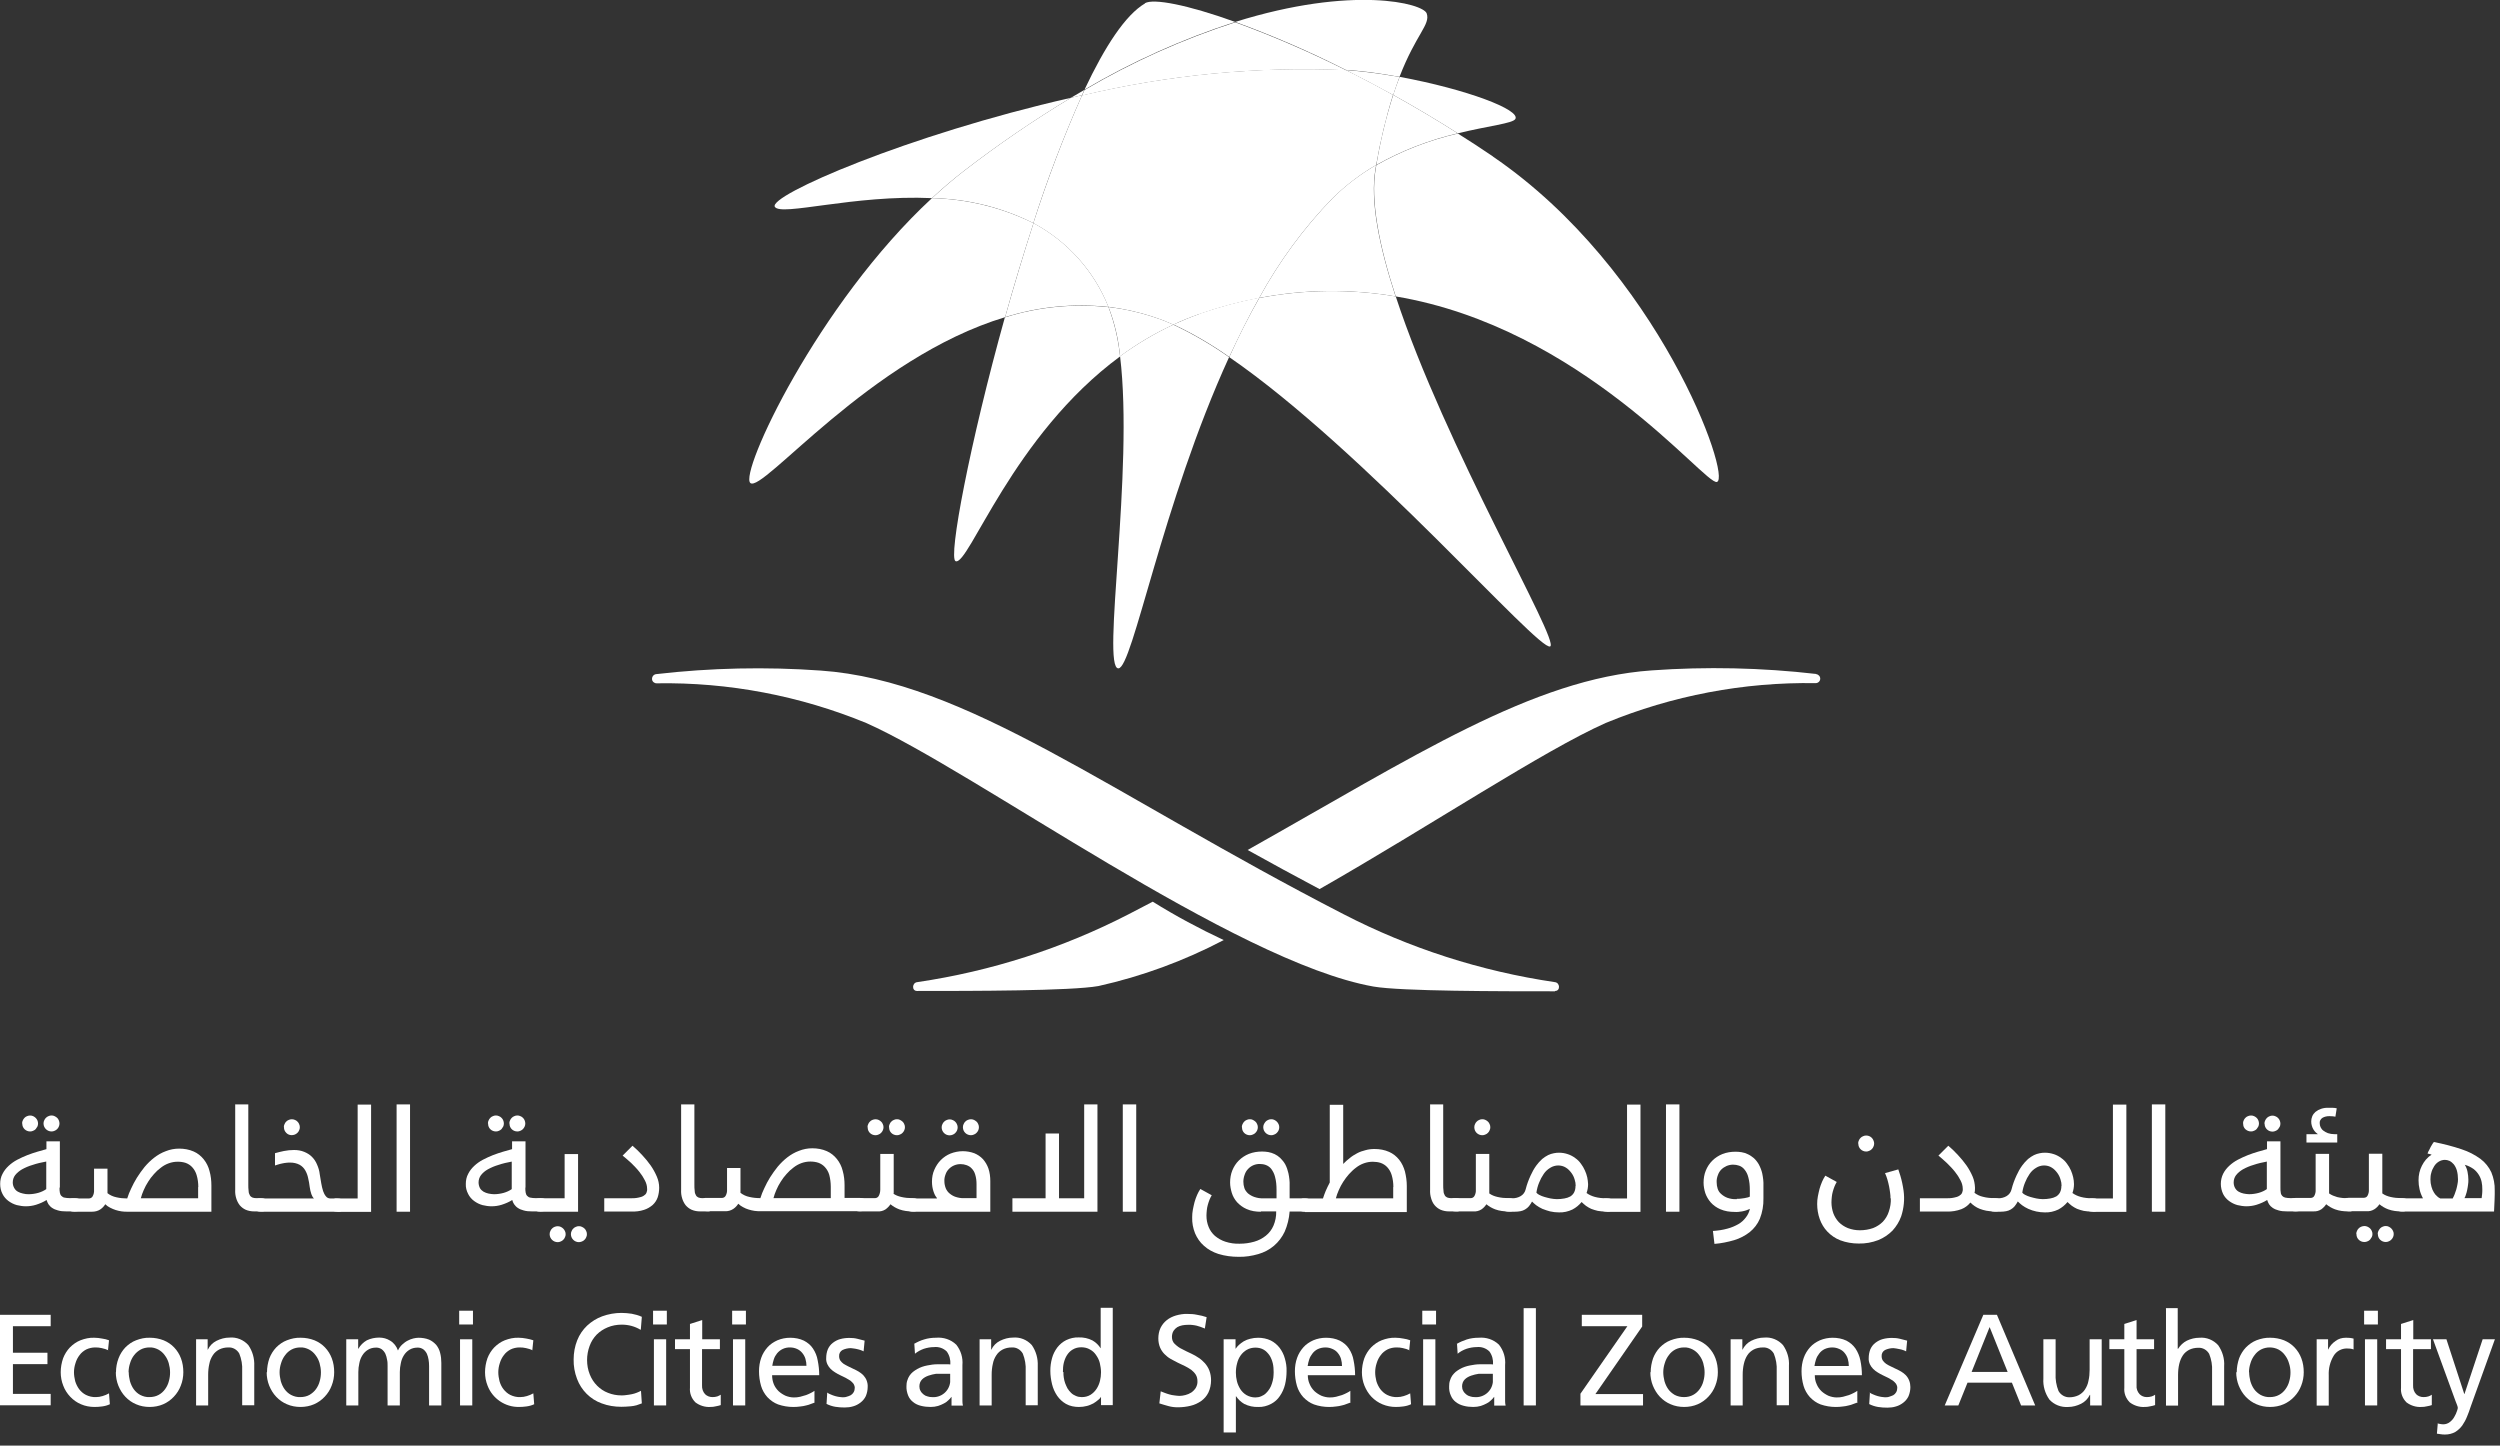 <svg width="147" height="85" viewBox="0 0 147 85" fill="none" xmlns="http://www.w3.org/2000/svg">
<rect x="0" y="0" width="147" height="85" fill="#333333" stroke="none"/>
<g clip-path="url(#clip0_729_13288)">
<path d="M65.86 20.95C66.68 27.66 64.75 39.3 65.76 39.3C66.6 39.3 68.32 29.63 72.27 21C71.23 20.27 70.14 19.63 68.99 19.09C67.89 19.6 66.84 20.23 65.85 20.95" fill="white"/>
<path d="M62.97 5.75C53.35 7.94 45.17 11.5 45.56 12.16C45.91 12.74 50.2 11.44 54.8 11.65C55.4 11.09 56.03 10.55 56.68 10.05C58.69 8.5 60.8 7.06 62.97 5.75Z" fill="white"/>
<path d="M85.72 7.84C87.56 7.39 88.94 7.26 89.1 7C89.43 6.46 86.25 5.25 82.3 4.52C82.17 4.84 82.05 5.19 81.92 5.58C83.16 6.27 84.43 7.02 85.72 7.84Z" fill="white"/>
<path d="M59.09 18.649C57.03 26.029 55.74 32.829 56.19 32.999C56.96 33.289 59.54 25.609 65.86 20.959C65.76 19.969 65.53 18.989 65.18 18.059C63.13 17.839 61.06 18.039 59.1 18.659" fill="white"/>
<path d="M87.8 9.21C87.11 8.74 86.41 8.28 85.72 7.85C84.04 8.24 82.43 8.86 80.93 9.71C80.92 9.78 80.9 9.85 80.89 9.93C80.57 11.79 81.1 14.47 82.07 17.43C93.04 19.27 100.24 28.51 100.95 28.34C101.86 28.13 97.55 15.87 87.79 9.21" fill="white"/>
<path d="M67.33 0.199C66.17 0.879 64.96 2.749 63.77 5.269C66.57 3.619 69.54 2.289 72.63 1.289C69.79 0.269 67.82 -0.101 67.32 0.189" fill="white"/>
<path d="M68.07 18.721C67.13 18.391 66.16 18.171 65.18 18.051C65.54 18.981 65.77 19.961 65.86 20.951C66.84 20.231 67.89 19.601 69 19.091C68.69 18.951 68.37 18.821 68.08 18.721" fill="white"/>
<path d="M80.93 9.7C82.43 8.85 84.05 8.23 85.72 7.84C84.43 7.02 83.16 6.27 81.92 5.58C81.49 6.93 81.16 8.3 80.93 9.7Z" fill="white"/>
<path d="M63.77 5.28C63.51 5.43 63.24 5.59 62.97 5.75C63.19 5.7 63.4 5.65 63.62 5.6L63.77 5.27" fill="white"/>
<path d="M74.05 17.51C73.41 18.63 72.82 19.8 72.28 21C80.2 26.44 90.49 38.33 91.15 38.01C91.74 37.72 84.97 26.28 82.07 17.43C79.41 16.98 76.7 17.01 74.05 17.52" fill="white"/>
<path d="M81.64 4.41C81.86 4.45 82.08 4.49 82.29 4.52C83.27 1.99 84.12 1.45 83.89 0.79C83.69 0.2 79.56 -0.88 72.63 1.29C74.85 2.1 77.02 3.04 79.13 4.11C79.99 4.17 80.83 4.27 81.64 4.41Z" fill="white"/>
<path d="M54.8 11.65C48.07 17.88 43.46 27.82 44.12 28.4C44.83 29.02 51.14 21.05 59.1 18.65C59.61 16.81 60.18 14.94 60.77 13.12C58.91 12.2 56.88 11.7 54.8 11.65Z" fill="white"/>
<path d="M79.13 4.119C80.03 4.569 80.96 5.059 81.92 5.589C82.05 5.199 82.17 4.849 82.29 4.529C82.08 4.489 81.86 4.449 81.64 4.419C80.83 4.279 79.99 4.189 79.13 4.119Z" fill="white"/>
<path d="M63.62 5.6C63.4 5.65 63.19 5.69 62.97 5.75C60.79 7.06 58.69 8.5 56.68 10.05C56.03 10.55 55.41 11.09 54.8 11.65C56.87 11.69 58.91 12.19 60.76 13.12C61.57 10.57 62.53 8.06 63.62 5.61" fill="white"/>
<path d="M70.52 18.46C69.99 18.65 69.48 18.86 69 19.08C70.15 19.62 71.25 20.26 72.28 20.99C72.83 19.8 73.41 18.63 74.05 17.5C72.85 17.73 71.67 18.05 70.52 18.45" fill="white"/>
<path d="M79.13 4.121C77.02 3.061 74.85 2.121 72.63 1.311C69.54 2.311 66.57 3.641 63.77 5.291C63.72 5.401 63.67 5.511 63.62 5.621C68.7 4.401 73.92 3.901 79.13 4.131" fill="white"/>
<path d="M80.88 9.919C80.89 9.839 80.91 9.769 80.92 9.699C79.99 10.239 79.13 10.889 78.36 11.649C76.66 13.399 75.21 15.379 74.04 17.519C76.69 17.009 79.4 16.979 82.06 17.429C81.09 14.469 80.55 11.789 80.88 9.929" fill="white"/>
<path d="M65.18 18.049C64.33 15.929 62.77 14.189 60.77 13.119C60.18 14.939 59.62 16.809 59.1 18.649C61.06 18.029 63.14 17.829 65.18 18.049Z" fill="white"/>
<path d="M79.13 4.12C73.91 3.89 68.69 4.4 63.62 5.61C62.53 8.06 61.58 10.57 60.76 13.12C62.76 14.19 64.33 15.93 65.17 18.04C66.16 18.17 67.13 18.39 68.07 18.72C68.37 18.82 68.67 18.95 68.99 19.09C69.48 18.86 69.99 18.65 70.51 18.47C71.66 18.07 72.84 17.75 74.04 17.52C75.21 15.38 76.66 13.4 78.36 11.65C79.13 10.9 79.99 10.24 80.92 9.7C81.16 8.31 81.49 6.93 81.91 5.58C80.96 5.05 80.03 4.56 79.12 4.11" fill="white"/>
<path d="M91.44 58.269C91.76 58.269 91.74 57.779 91.42 57.749C87.08 57.109 82.88 55.759 78.99 53.749C65.27 46.689 56.81 40.019 48.25 39.429C45.03 39.199 41.79 39.269 38.58 39.639C38.43 39.659 38.33 39.789 38.34 39.939C38.35 40.079 38.47 40.179 38.61 40.179C42.84 40.109 47.04 40.909 50.95 42.519C57.31 45.349 72.59 56.559 80.76 58.009C82.37 58.289 88.22 58.289 91.43 58.289" fill="white"/>
<path d="M71.95 55.279C69.62 56.499 67.15 57.409 64.59 57.979C62.98 58.269 57.13 58.269 53.92 58.269C53.6 58.269 53.62 57.779 53.94 57.749C58.28 57.109 62.48 55.759 66.38 53.749C66.85 53.509 67.32 53.259 67.78 53.019C69.13 53.859 70.53 54.609 71.96 55.279M106.79 39.629C103.58 39.259 100.34 39.189 97.12 39.419C90.12 39.909 83.18 44.459 73.36 49.979C74.71 50.729 76.12 51.499 77.59 52.279C84.12 48.549 90.75 44.139 94.42 42.509C98.33 40.899 102.53 40.099 106.76 40.169C106.91 40.169 107.03 40.049 107.03 39.909C107.03 39.769 106.93 39.659 106.79 39.639" fill="white"/>
<path d="M3.5 69.84C3.5 69.94 3.5 70.04 3.52 70.13C3.53 70.2 3.56 70.27 3.61 70.32C3.66 70.37 3.72 70.41 3.79 70.42C3.89 70.44 3.99 70.45 4.09 70.45H4.4C4.48 70.45 4.56 70.46 4.64 70.5C4.69 70.54 4.73 70.61 4.72 70.68V70.98C4.72 70.98 4.72 71.07 4.69 71.11C4.68 71.14 4.65 71.17 4.62 71.19C4.59 71.21 4.55 71.22 4.52 71.22C4.48 71.22 4.44 71.23 4.4 71.23H3.9C3.73 71.23 3.56 71.22 3.4 71.17C3.28 71.14 3.16 71.09 3.06 71.02C2.98 70.97 2.91 70.89 2.85 70.81C2.8 70.73 2.77 70.65 2.74 70.56C2.55 70.68 2.34 70.77 2.12 70.84C1.93 70.9 1.72 70.93 1.52 70.93C1.34 70.93 1.16 70.9 0.99 70.86C0.81 70.81 0.65 70.73 0.5 70.62C0.35 70.51 0.23 70.37 0.15 70.21C0.05 70.02 0.01 69.82 0.01 69.61C0.01 69.41 0.05 69.2 0.15 69.02C0.24 68.84 0.36 68.69 0.51 68.55C0.66 68.41 0.83 68.29 1.02 68.19C1.21 68.09 1.41 68 1.61 67.92C1.81 67.84 2.01 67.78 2.2 67.72L2.73 67.57V67.11H3.52V69.82L3.5 69.84ZM2.71 68.3C2.44 68.35 2.17 68.41 1.91 68.5C1.7 68.56 1.49 68.65 1.29 68.76C1.14 68.85 1 68.96 0.89 69.1C0.8 69.22 0.75 69.37 0.75 69.53C0.75 69.64 0.78 69.76 0.84 69.86C0.89 69.95 0.96 70.02 1.05 70.07C1.14 70.12 1.24 70.16 1.35 70.18C1.46 70.21 1.57 70.22 1.68 70.22C1.87 70.22 2.07 70.19 2.25 70.14C2.42 70.09 2.58 70.02 2.72 69.92V68.3H2.71ZM1.3 66.06C1.3 66 1.31 65.93 1.34 65.88C1.36 65.83 1.4 65.77 1.44 65.73C1.48 65.69 1.53 65.65 1.59 65.63C1.71 65.58 1.84 65.58 1.95 65.63C2.06 65.68 2.15 65.77 2.2 65.88C2.25 66 2.25 66.13 2.2 66.24C2.17 66.29 2.14 66.34 2.1 66.39C2.06 66.43 2.01 66.47 1.95 66.49C1.89 66.52 1.83 66.53 1.77 66.53C1.52 66.53 1.31 66.33 1.31 66.08V66.06M2.56 66.06C2.56 66 2.57 65.93 2.6 65.88C2.62 65.82 2.66 65.77 2.7 65.73C2.74 65.69 2.79 65.65 2.85 65.63C2.91 65.6 2.97 65.59 3.03 65.59C3.09 65.59 3.16 65.6 3.21 65.63C3.27 65.66 3.32 65.69 3.36 65.73C3.4 65.77 3.44 65.82 3.46 65.88C3.51 66 3.51 66.13 3.46 66.24C3.44 66.3 3.4 66.35 3.36 66.39C3.32 66.43 3.27 66.47 3.21 66.49C3.15 66.52 3.09 66.53 3.03 66.53C2.78 66.53 2.57 66.33 2.56 66.08V66.06Z" fill="white"/>
<path d="M7.51 71.249C7.39 71.249 7.27 71.249 7.15 71.229C7.03 71.209 6.92 71.189 6.8 71.149C6.69 71.109 6.58 71.069 6.47 71.009C6.37 70.959 6.27 70.889 6.19 70.809C6.11 70.939 6.01 71.039 5.89 71.119C5.75 71.209 5.58 71.249 5.41 71.249H4.37C4.29 71.249 4.21 71.239 4.13 71.199C4.07 71.159 4.04 71.089 4.05 71.019V70.719C4.05 70.719 4.05 70.629 4.07 70.589C4.08 70.559 4.11 70.529 4.14 70.509C4.17 70.489 4.2 70.479 4.24 70.469C4.28 70.469 4.32 70.469 4.36 70.469H5.23C5.32 70.469 5.41 70.419 5.45 70.339C5.51 70.229 5.54 70.099 5.53 69.969V68.719H6.32V70.159C6.47 70.279 6.65 70.359 6.84 70.399C7.05 70.449 7.27 70.469 7.48 70.469C7.54 70.269 7.62 70.079 7.71 69.889C7.81 69.669 7.92 69.459 8.05 69.249C8.19 69.029 8.34 68.819 8.5 68.619C8.67 68.419 8.86 68.229 9.07 68.069C9.28 67.909 9.5 67.779 9.75 67.689C10 67.589 10.26 67.539 10.53 67.539C10.83 67.539 11.12 67.589 11.39 67.709C11.62 67.809 11.82 67.969 11.98 68.169C12.14 68.369 12.26 68.609 12.32 68.859C12.4 69.139 12.43 69.429 12.43 69.709V71.249H7.49H7.51ZM11.66 69.799C11.66 69.559 11.63 69.319 11.56 69.089C11.51 68.919 11.42 68.759 11.3 68.629C11.2 68.519 11.06 68.429 10.92 68.379C10.77 68.329 10.61 68.309 10.45 68.309C10.27 68.309 10.1 68.339 9.93 68.399C9.76 68.459 9.6 68.549 9.46 68.659C9.31 68.769 9.17 68.899 9.05 69.039C8.92 69.179 8.81 69.329 8.71 69.489C8.61 69.649 8.52 69.809 8.45 69.979C8.38 70.139 8.32 70.299 8.28 70.459H11.65V69.799H11.66Z" fill="white"/>
<path d="M13.81 64.94H14.6V69.65C14.6 69.78 14.6 69.91 14.62 70.04C14.62 70.13 14.65 70.21 14.69 70.28C14.72 70.34 14.77 70.38 14.83 70.41C14.9 70.44 14.98 70.45 15.05 70.45H15.34C15.42 70.45 15.5 70.46 15.58 70.5C15.64 70.54 15.67 70.61 15.66 70.68V70.98C15.66 70.98 15.66 71.07 15.64 71.11C15.63 71.14 15.6 71.17 15.57 71.19C15.54 71.21 15.5 71.22 15.47 71.23C15.43 71.23 15.39 71.23 15.35 71.23H14.94C14.77 71.23 14.6 71.2 14.44 71.13C14.31 71.07 14.19 70.98 14.09 70.86C14 70.74 13.93 70.6 13.89 70.46C13.84 70.3 13.82 70.13 13.83 69.96V64.93L13.81 64.94Z" fill="white"/>
<path d="M16.16 67.81C16.33 67.76 16.51 67.72 16.69 67.68C16.89 67.64 17.09 67.62 17.29 67.62C17.49 67.62 17.7 67.65 17.89 67.73C18.06 67.8 18.21 67.89 18.34 68.02C18.47 68.15 18.57 68.3 18.64 68.47C18.72 68.65 18.78 68.84 18.8 69.04C18.83 69.23 18.86 69.41 18.89 69.58C18.92 69.74 18.95 69.89 19 70.04C19.04 70.15 19.09 70.26 19.17 70.35C19.23 70.43 19.33 70.47 19.43 70.47H19.84C19.92 70.47 20 70.48 20.08 70.52C20.14 70.56 20.17 70.63 20.16 70.7V71C20.16 71 20.16 71.09 20.14 71.13C20.13 71.16 20.1 71.19 20.07 71.21C20.04 71.23 20.01 71.24 19.97 71.25C19.93 71.25 19.89 71.25 19.84 71.25H15.34C15.26 71.25 15.18 71.24 15.1 71.2C15.04 71.16 15.01 71.09 15.02 71.02V70.72C15.02 70.72 15.02 70.63 15.05 70.59C15.06 70.56 15.09 70.53 15.12 70.51C15.15 70.49 15.18 70.48 15.22 70.47C15.26 70.47 15.3 70.47 15.34 70.47H18.46C18.39 70.4 18.34 70.31 18.31 70.22C18.26 70.08 18.23 69.93 18.21 69.79C18.19 69.62 18.16 69.44 18.12 69.28C18.09 69.12 18.03 68.96 17.95 68.82C17.87 68.68 17.76 68.57 17.62 68.49C17.45 68.4 17.26 68.36 17.07 68.36C17 68.36 16.92 68.36 16.85 68.37C16.76 68.38 16.68 68.39 16.6 68.41C16.52 68.43 16.44 68.44 16.36 68.47C16.29 68.49 16.23 68.51 16.17 68.53V67.81H16.16ZM16.69 66.28C16.69 66.22 16.7 66.15 16.73 66.1C16.75 66.04 16.79 65.99 16.83 65.95C16.87 65.91 16.92 65.87 16.98 65.85C17.09 65.8 17.23 65.8 17.34 65.85C17.4 65.87 17.45 65.91 17.49 65.95C17.53 65.99 17.57 66.04 17.59 66.1C17.62 66.16 17.63 66.22 17.63 66.28C17.63 66.34 17.62 66.41 17.59 66.46C17.57 66.52 17.53 66.57 17.49 66.61C17.45 66.65 17.39 66.69 17.34 66.71C17.16 66.78 16.96 66.75 16.83 66.61C16.74 66.52 16.69 66.4 16.7 66.28" fill="white"/>
<path d="M19.84 71.249C19.76 71.249 19.68 71.239 19.6 71.199C19.54 71.159 19.51 71.089 19.52 71.019V70.719C19.52 70.719 19.52 70.629 19.55 70.589C19.56 70.559 19.59 70.529 19.62 70.509C19.65 70.489 19.69 70.479 19.72 70.469C19.76 70.469 19.8 70.469 19.84 70.469H21.03V64.949H21.82V71.259H19.84V71.249Z" fill="white"/>
<path d="M24.11 64.939H23.32V71.249H24.11V64.939Z" fill="white"/>
<path d="M30.89 69.84C30.89 69.94 30.89 70.04 30.91 70.13C30.92 70.2 30.95 70.27 31 70.32C31.05 70.37 31.11 70.41 31.18 70.42C31.28 70.44 31.38 70.45 31.48 70.45H31.79C31.87 70.45 31.95 70.46 32.03 70.5C32.09 70.54 32.12 70.61 32.11 70.68V70.98C32.11 70.98 32.11 71.07 32.08 71.11C32.07 71.14 32.04 71.17 32.01 71.19C31.98 71.21 31.94 71.22 31.91 71.22C31.87 71.22 31.83 71.23 31.79 71.23H31.28C31.11 71.23 30.94 71.22 30.78 71.17C30.66 71.14 30.54 71.09 30.44 71.02C30.36 70.97 30.29 70.89 30.23 70.81C30.18 70.73 30.14 70.65 30.12 70.56C29.93 70.68 29.72 70.77 29.5 70.84C29.31 70.9 29.11 70.93 28.9 70.93C28.72 70.93 28.54 70.9 28.37 70.86C28.19 70.81 28.03 70.73 27.88 70.62C27.73 70.51 27.61 70.37 27.53 70.21C27.43 70.02 27.38 69.82 27.39 69.61C27.39 69.41 27.43 69.2 27.53 69.02C27.62 68.84 27.74 68.69 27.89 68.55C28.04 68.41 28.21 68.29 28.4 68.19C28.59 68.09 28.79 68 28.99 67.92C29.19 67.84 29.39 67.78 29.58 67.72L30.11 67.57V67.11H30.9V69.82L30.89 69.84ZM30.1 68.3C29.83 68.35 29.56 68.41 29.3 68.5C29.09 68.56 28.88 68.65 28.68 68.76C28.52 68.85 28.39 68.96 28.28 69.1C28.19 69.22 28.14 69.37 28.14 69.53C28.14 69.64 28.17 69.76 28.22 69.86C28.27 69.95 28.35 70.02 28.43 70.07C28.52 70.12 28.62 70.16 28.72 70.18C28.83 70.2 28.94 70.22 29.05 70.22C29.24 70.22 29.44 70.19 29.62 70.14C29.79 70.09 29.95 70.02 30.09 69.92V68.3H30.1ZM28.69 66.06C28.69 66 28.7 65.93 28.73 65.88C28.75 65.82 28.79 65.77 28.83 65.73C28.87 65.69 28.92 65.65 28.98 65.63C29.04 65.6 29.1 65.59 29.16 65.59C29.22 65.59 29.28 65.6 29.34 65.63C29.4 65.65 29.45 65.69 29.49 65.73C29.53 65.77 29.57 65.82 29.59 65.88C29.64 66 29.64 66.13 29.59 66.24C29.56 66.29 29.53 66.34 29.49 66.39C29.45 66.43 29.39 66.47 29.34 66.49C29.28 66.52 29.22 66.53 29.16 66.53C28.91 66.53 28.7 66.34 28.7 66.08V66.06M29.95 66.06C29.95 66 29.96 65.93 29.99 65.88C30.01 65.82 30.05 65.77 30.09 65.73C30.13 65.69 30.18 65.65 30.24 65.63C30.3 65.6 30.36 65.59 30.42 65.59C30.48 65.59 30.54 65.6 30.6 65.63C30.66 65.65 30.71 65.69 30.75 65.73C30.79 65.77 30.83 65.82 30.85 65.88C30.9 66 30.9 66.13 30.85 66.24C30.83 66.29 30.79 66.34 30.75 66.39C30.71 66.43 30.65 66.47 30.6 66.49C30.54 66.52 30.48 66.53 30.42 66.53C30.17 66.53 29.96 66.34 29.96 66.08V66.06" fill="white"/>
<path d="M31.77 71.249C31.69 71.249 31.61 71.239 31.53 71.199C31.47 71.159 31.44 71.089 31.45 71.019V70.719C31.45 70.719 31.45 70.629 31.48 70.589C31.49 70.559 31.52 70.529 31.54 70.509C31.57 70.489 31.61 70.479 31.64 70.469C31.68 70.469 31.72 70.469 31.76 70.459H33.2V67.859H33.99V71.249H31.76H31.77ZM32.32 72.569C32.32 72.509 32.33 72.439 32.36 72.389C32.38 72.329 32.42 72.279 32.46 72.239C32.5 72.199 32.55 72.159 32.61 72.139C32.73 72.089 32.86 72.089 32.97 72.139C33.08 72.189 33.17 72.279 33.22 72.389C33.25 72.449 33.26 72.509 33.26 72.569C33.26 72.629 33.25 72.699 33.22 72.749C33.2 72.809 33.16 72.859 33.12 72.899C33.08 72.939 33.03 72.979 32.97 72.999C32.91 73.029 32.85 73.039 32.79 73.039C32.54 73.039 32.33 72.839 32.32 72.589V72.569ZM33.57 72.569C33.57 72.509 33.58 72.439 33.61 72.389C33.63 72.329 33.67 72.279 33.71 72.239C33.75 72.199 33.8 72.159 33.86 72.139C33.92 72.109 33.98 72.099 34.04 72.099C34.1 72.099 34.16 72.109 34.22 72.139C34.28 72.169 34.33 72.199 34.37 72.239C34.41 72.279 34.45 72.329 34.47 72.389C34.5 72.449 34.51 72.509 34.51 72.569C34.51 72.629 34.5 72.699 34.47 72.749C34.45 72.809 34.41 72.859 34.37 72.899C34.33 72.939 34.28 72.979 34.22 72.999C34.16 73.019 34.1 73.039 34.04 73.039C33.79 73.039 33.58 72.839 33.57 72.589V72.569Z" fill="white"/>
<path d="M35.53 71.249V70.459H37.03C37.2 70.459 37.37 70.459 37.54 70.419C37.65 70.399 37.76 70.369 37.85 70.309C37.92 70.269 37.98 70.209 38.01 70.139C38.04 70.059 38.06 69.989 38.05 69.899C38.05 69.729 38 69.559 37.92 69.409C37.83 69.229 37.72 69.059 37.59 68.899C37.45 68.719 37.29 68.559 37.13 68.399C36.96 68.239 36.78 68.089 36.61 67.949L37.19 67.369C37.39 67.539 37.58 67.719 37.76 67.919C37.94 68.109 38.11 68.319 38.26 68.529C38.4 68.729 38.52 68.949 38.62 69.179C38.71 69.389 38.76 69.609 38.76 69.839C38.76 70.029 38.73 70.229 38.67 70.409C38.61 70.579 38.51 70.729 38.38 70.849C38.23 70.979 38.06 71.079 37.87 71.139C37.63 71.219 37.37 71.249 37.11 71.239H35.52L35.53 71.249Z" fill="white"/>
<path d="M40.04 64.94H40.83V69.65C40.83 69.78 40.83 69.91 40.85 70.04C40.85 70.13 40.88 70.21 40.92 70.28C40.95 70.34 41 70.38 41.06 70.41C41.13 70.44 41.21 70.45 41.28 70.45H41.57C41.65 70.45 41.73 70.46 41.81 70.5C41.87 70.54 41.9 70.61 41.89 70.68V70.98C41.89 70.98 41.89 71.07 41.86 71.11C41.85 71.14 41.82 71.17 41.79 71.19C41.76 71.21 41.73 71.22 41.69 71.23C41.65 71.23 41.61 71.23 41.57 71.23H41.16C40.99 71.23 40.82 71.2 40.66 71.13C40.53 71.07 40.41 70.98 40.31 70.86C40.22 70.74 40.15 70.6 40.11 70.46C40.06 70.3 40.04 70.13 40.05 69.96V64.93L40.04 64.94Z" fill="white"/>
<path d="M43.54 70.139C43.7 70.26 43.87 70.34 44.06 70.379C44.27 70.43 44.49 70.45 44.71 70.45C44.77 70.249 44.85 70.059 44.94 69.87C45.04 69.65 45.15 69.439 45.28 69.23C45.42 69.01 45.57 68.799 45.73 68.6C45.9 68.4 46.09 68.21 46.3 68.049C46.51 67.889 46.73 67.76 46.98 67.669C47.23 67.57 47.49 67.519 47.76 67.519C48.06 67.519 48.35 67.57 48.62 67.689C48.85 67.79 49.05 67.95 49.21 68.15C49.37 68.35 49.49 68.59 49.55 68.84C49.63 69.12 49.66 69.409 49.66 69.689V70.439H50.56C50.64 70.439 50.72 70.45 50.8 70.49C50.86 70.529 50.89 70.6 50.88 70.669V70.969C50.88 70.969 50.88 71.059 50.86 71.1C50.84 71.129 50.82 71.159 50.79 71.18C50.76 71.2 50.73 71.21 50.69 71.21C50.65 71.21 50.61 71.219 50.57 71.219H44.73C44.61 71.219 44.49 71.219 44.37 71.2C44.25 71.18 44.14 71.159 44.02 71.12C43.91 71.09 43.8 71.04 43.69 70.98C43.59 70.93 43.49 70.859 43.41 70.779C43.33 70.909 43.23 71.01 43.11 71.09C42.97 71.18 42.8 71.23 42.63 71.219H41.59C41.51 71.219 41.43 71.21 41.35 71.169C41.29 71.129 41.26 71.059 41.27 70.99V70.689C41.27 70.689 41.27 70.6 41.29 70.559C41.3 70.529 41.33 70.499 41.36 70.48C41.39 70.46 41.42 70.45 41.46 70.439C41.5 70.439 41.54 70.439 41.58 70.439H42.45C42.54 70.439 42.63 70.389 42.67 70.309C42.73 70.2 42.76 70.07 42.75 69.939V68.68H43.54V70.12V70.139ZM48.85 69.79C48.85 69.549 48.82 69.309 48.76 69.079C48.71 68.909 48.62 68.749 48.5 68.62C48.4 68.51 48.26 68.419 48.12 68.37C47.97 68.32 47.81 68.299 47.65 68.299C47.47 68.299 47.3 68.329 47.13 68.389C46.96 68.45 46.8 68.54 46.66 68.65C46.51 68.76 46.37 68.889 46.25 69.029C46.12 69.169 46.01 69.32 45.91 69.48C45.81 69.639 45.72 69.799 45.65 69.969C45.58 70.129 45.52 70.29 45.48 70.45H48.85V69.79Z" fill="white"/>
<path d="M52.52 70.18C52.66 70.281 52.82 70.341 52.99 70.38C53.2 70.43 53.42 70.451 53.63 70.451H53.67C53.75 70.451 53.83 70.46 53.91 70.501C53.97 70.54 54 70.611 53.99 70.68V70.981C53.99 70.981 53.99 71.07 53.97 71.111C53.96 71.141 53.93 71.171 53.9 71.191C53.87 71.211 53.84 71.221 53.8 71.231C53.76 71.231 53.72 71.231 53.68 71.231H53.64C53.38 71.231 53.13 71.201 52.88 71.111C52.69 71.04 52.52 70.941 52.36 70.811C52.28 70.93 52.18 71.031 52.07 71.111C51.93 71.201 51.77 71.241 51.61 71.231H50.56C50.48 71.231 50.4 71.221 50.32 71.18C50.26 71.141 50.23 71.07 50.24 71.001V70.701C50.24 70.701 50.24 70.611 50.27 70.57C50.28 70.54 50.31 70.51 50.34 70.49C50.37 70.471 50.4 70.46 50.44 70.451C50.48 70.451 50.52 70.451 50.56 70.451H51.45C51.54 70.451 51.63 70.4 51.67 70.32C51.73 70.21 51.76 70.081 51.76 69.951V67.85H52.55V70.18H52.52ZM51.01 66.281C51.01 66.221 51.02 66.15 51.05 66.1C51.07 66.04 51.11 65.99 51.15 65.951C51.19 65.91 51.24 65.871 51.3 65.85C51.42 65.8 51.55 65.8 51.66 65.85C51.72 65.88 51.77 65.91 51.81 65.951C51.85 65.99 51.89 66.04 51.91 66.1C51.94 66.16 51.95 66.221 51.95 66.281C51.95 66.4 51.9 66.52 51.81 66.611C51.77 66.65 51.72 66.691 51.66 66.71C51.6 66.74 51.54 66.751 51.48 66.751C51.23 66.751 51.02 66.561 51.02 66.301V66.281M52.27 66.281C52.27 66.221 52.28 66.16 52.31 66.1C52.33 66.04 52.37 65.99 52.41 65.951C52.45 65.91 52.5 65.871 52.56 65.85C52.62 65.82 52.68 65.811 52.74 65.811C52.8 65.811 52.87 65.82 52.92 65.85C52.97 65.88 53.03 65.91 53.07 65.951C53.11 65.99 53.15 66.04 53.17 66.1C53.2 66.16 53.21 66.221 53.21 66.281C53.21 66.4 53.16 66.52 53.07 66.611C53.03 66.65 52.98 66.691 52.92 66.71C52.86 66.74 52.8 66.751 52.74 66.751C52.49 66.751 52.28 66.561 52.28 66.301V66.281" fill="white"/>
<path d="M54.8 69.48C54.8 69.24 54.84 69 54.94 68.78C55.03 68.57 55.16 68.37 55.32 68.21C55.48 68.05 55.67 67.92 55.89 67.83C56.12 67.74 56.37 67.69 56.61 67.69C56.84 67.69 57.07 67.73 57.29 67.81C57.48 67.89 57.65 68 57.8 68.16C57.94 68.32 58.05 68.51 58.12 68.71C58.2 68.95 58.23 69.2 58.23 69.45V71.25H53.68C53.6 71.25 53.52 71.24 53.44 71.2C53.38 71.16 53.35 71.09 53.36 71.02V70.72C53.36 70.72 53.36 70.63 53.39 70.59C53.4 70.56 53.43 70.53 53.46 70.51C53.49 70.49 53.52 70.48 53.56 70.47C53.6 70.47 53.64 70.47 53.68 70.47H55.09V70.44C55.09 70.44 55.01 70.34 54.98 70.28C54.94 70.21 54.92 70.13 54.89 70.06C54.83 69.88 54.8 69.68 54.8 69.49M55.37 66.29C55.37 66.23 55.38 66.16 55.41 66.11C55.43 66.05 55.47 66 55.51 65.96C55.55 65.92 55.6 65.88 55.66 65.86C55.72 65.83 55.78 65.82 55.84 65.82C55.9 65.82 55.97 65.83 56.02 65.86C56.08 65.88 56.13 65.92 56.17 65.96C56.21 66 56.25 66.05 56.27 66.11C56.3 66.17 56.31 66.23 56.31 66.29C56.31 66.42 56.26 66.53 56.17 66.62C56.13 66.66 56.08 66.7 56.02 66.72C55.79 66.82 55.52 66.72 55.41 66.48C55.38 66.42 55.37 66.35 55.37 66.28M57.42 70.46V69.63C57.42 69.44 57.4 69.25 57.34 69.06C57.3 68.92 57.23 68.8 57.13 68.7C57.05 68.61 56.94 68.55 56.83 68.51C56.72 68.47 56.6 68.45 56.48 68.45C56.22 68.45 55.98 68.55 55.8 68.73C55.71 68.82 55.64 68.93 55.6 69.05C55.55 69.18 55.52 69.32 55.53 69.46C55.53 69.6 55.56 69.74 55.61 69.87C55.66 69.99 55.74 70.1 55.84 70.18C55.95 70.27 56.07 70.34 56.2 70.38C56.36 70.43 56.52 70.46 56.69 70.45H57.42V70.46ZM56.62 66.28C56.62 66.22 56.63 66.15 56.66 66.1C56.68 66.04 56.72 65.99 56.76 65.95C56.8 65.91 56.85 65.87 56.91 65.85C57.03 65.8 57.16 65.8 57.27 65.85C57.32 65.88 57.38 65.91 57.42 65.95C57.46 65.99 57.5 66.04 57.52 66.1C57.55 66.16 57.56 66.22 57.56 66.28C57.56 66.41 57.51 66.52 57.42 66.61C57.38 66.65 57.33 66.69 57.27 66.71C57.21 66.74 57.15 66.75 57.09 66.75C56.84 66.75 56.63 66.56 56.62 66.3V66.28Z" fill="white"/>
<path d="M64.53 64.939V71.249H59.53V70.459H61.48V66.65H62.27V70.459H63.75V64.939H64.54H64.53Z" fill="white"/>
<path d="M66.81 64.939H66.02V71.249H66.81V64.939Z" fill="white"/>
<path d="M74.14 71.251C73.85 71.251 73.56 71.21 73.3 71.091C73.09 71.001 72.9 70.861 72.74 70.691C72.6 70.531 72.49 70.341 72.43 70.141C72.37 69.941 72.33 69.74 72.33 69.531C72.33 69.29 72.37 69.04 72.46 68.82C72.55 68.6 72.67 68.41 72.84 68.24C73.01 68.07 73.21 67.941 73.43 67.85C73.68 67.751 73.94 67.71 74.21 67.71C74.33 67.71 74.45 67.721 74.57 67.74C74.84 67.79 75.08 67.9 75.28 68.091C75.39 68.201 75.49 68.32 75.57 68.46C75.66 68.63 75.72 68.811 75.76 68.99C75.81 69.231 75.84 69.471 75.83 69.71V70.46H76.73C76.81 70.46 76.89 70.471 76.97 70.511C77.03 70.551 77.06 70.621 77.05 70.691V70.99C77.05 70.99 77.05 71.081 77.02 71.121C77.01 71.151 76.98 71.18 76.95 71.201C76.92 71.221 76.89 71.231 76.85 71.24C76.81 71.24 76.77 71.24 76.73 71.24H75.83C75.8 71.65 75.7 72.05 75.54 72.421C75.39 72.74 75.18 73.02 74.91 73.251C74.64 73.481 74.33 73.641 73.99 73.74C73.61 73.85 73.22 73.911 72.83 73.901C72.43 73.901 72.03 73.851 71.64 73.731C71.33 73.631 71.03 73.471 70.79 73.251C70.56 73.05 70.39 72.8 70.27 72.52C70.15 72.221 70.09 71.901 70.1 71.581C70.1 71.431 70.11 71.281 70.14 71.13C70.17 70.981 70.2 70.831 70.24 70.68C70.28 70.54 70.33 70.401 70.39 70.261C70.44 70.141 70.51 70.021 70.58 69.911L71.25 70.281C71.2 70.361 71.16 70.451 71.12 70.541C71.08 70.641 71.05 70.74 71.02 70.841C70.99 70.951 70.97 71.051 70.96 71.161C70.95 71.271 70.94 71.371 70.94 71.481C70.94 71.711 70.98 71.931 71.07 72.151C71.15 72.351 71.28 72.531 71.44 72.671C71.62 72.82 71.83 72.941 72.05 73.011C72.33 73.101 72.61 73.141 72.9 73.13C73.19 73.13 73.47 73.091 73.75 73.011C74 72.941 74.23 72.821 74.43 72.661C74.63 72.501 74.78 72.3 74.88 72.07C74.99 71.811 75.05 71.521 75.04 71.231H74.14V71.251ZM73.02 66.281C73.02 66.221 73.03 66.16 73.06 66.1C73.09 66.04 73.12 65.99 73.16 65.951C73.2 65.91 73.25 65.871 73.31 65.85C73.37 65.82 73.43 65.811 73.49 65.811C73.55 65.811 73.62 65.82 73.67 65.85C73.72 65.88 73.78 65.91 73.82 65.951C73.86 65.99 73.9 66.04 73.92 66.1C73.95 66.16 73.96 66.221 73.96 66.281C73.96 66.41 73.91 66.52 73.82 66.611C73.78 66.65 73.73 66.691 73.67 66.71C73.61 66.74 73.55 66.751 73.49 66.751C73.24 66.751 73.03 66.561 73.03 66.301V66.281M75.06 70.46V69.96C75.06 69.701 75.04 69.441 74.97 69.191C74.93 69.021 74.85 68.871 74.75 68.731C74.67 68.631 74.56 68.55 74.43 68.501C74.32 68.46 74.19 68.441 74.07 68.441C73.81 68.441 73.57 68.541 73.39 68.731C73.3 68.821 73.23 68.941 73.19 69.061C73.14 69.191 73.11 69.341 73.11 69.481C73.11 69.611 73.13 69.741 73.17 69.861C73.21 69.981 73.29 70.081 73.38 70.171C73.49 70.26 73.61 70.331 73.75 70.38C73.93 70.441 74.11 70.471 74.29 70.46H75.05H75.06ZM74.28 66.281C74.28 66.221 74.29 66.16 74.32 66.1C74.35 66.05 74.38 65.99 74.42 65.951C74.46 65.91 74.51 65.871 74.57 65.85C74.63 65.82 74.69 65.811 74.75 65.811C74.81 65.811 74.88 65.82 74.93 65.85C75.04 65.9 75.13 65.99 75.18 66.1C75.21 66.16 75.22 66.221 75.22 66.281C75.22 66.41 75.17 66.52 75.08 66.611C75.04 66.65 74.99 66.691 74.93 66.71C74.87 66.74 74.81 66.751 74.75 66.751C74.5 66.751 74.29 66.551 74.28 66.301" fill="white"/>
<path d="M76.73 71.251C76.65 71.251 76.57 71.241 76.49 71.201C76.43 71.161 76.4 71.091 76.41 71.021V70.721C76.41 70.721 76.41 70.631 76.44 70.591C76.45 70.561 76.48 70.531 76.5 70.511C76.53 70.491 76.56 70.481 76.6 70.471C76.64 70.471 76.68 70.471 76.73 70.471H77.79C77.84 70.321 77.89 70.171 77.95 70.031C78.02 69.871 78.1 69.701 78.19 69.531V64.961H78.98V68.441C79.1 68.311 79.23 68.201 79.37 68.091C79.5 67.981 79.65 67.891 79.8 67.811C79.95 67.731 80.12 67.671 80.29 67.631C80.46 67.581 80.64 67.561 80.82 67.561C81.12 67.561 81.41 67.611 81.68 67.731C81.91 67.831 82.11 67.991 82.27 68.191C82.43 68.391 82.54 68.631 82.61 68.881C82.68 69.161 82.72 69.451 82.72 69.731V71.271H76.74L76.73 71.251ZM81.93 69.801C81.93 69.561 81.9 69.321 81.83 69.091C81.78 68.921 81.69 68.761 81.57 68.631C81.47 68.521 81.33 68.431 81.19 68.381C81.04 68.331 80.88 68.311 80.72 68.311C80.54 68.311 80.37 68.341 80.2 68.401C80.03 68.461 79.87 68.551 79.73 68.661C79.58 68.771 79.45 68.901 79.32 69.041C79.2 69.181 79.08 69.331 78.98 69.491C78.88 69.651 78.79 69.811 78.72 69.981C78.65 70.141 78.59 70.301 78.55 70.461H81.92V69.801H81.93Z" fill="white"/>
<path d="M84.07 64.94H84.86V69.65C84.86 69.78 84.86 69.91 84.88 70.04C84.88 70.13 84.91 70.21 84.95 70.28C84.98 70.34 85.03 70.38 85.09 70.41C85.16 70.44 85.24 70.45 85.31 70.45H85.6C85.68 70.45 85.76 70.46 85.84 70.5C85.9 70.54 85.93 70.61 85.92 70.68V70.98C85.92 70.98 85.92 71.07 85.9 71.11C85.89 71.14 85.86 71.17 85.83 71.19C85.8 71.21 85.77 71.22 85.73 71.23C85.69 71.23 85.65 71.23 85.61 71.23H85.2C85.03 71.23 84.86 71.2 84.7 71.13C84.57 71.07 84.45 70.98 84.35 70.86C84.25 70.74 84.19 70.6 84.15 70.46C84.1 70.3 84.08 70.13 84.09 69.96V64.93L84.07 64.94Z" fill="white"/>
<path d="M87.58 70.18C87.72 70.281 87.88 70.341 88.05 70.38C88.26 70.43 88.48 70.451 88.69 70.451H88.73C88.81 70.451 88.89 70.46 88.97 70.501C89.03 70.54 89.06 70.611 89.05 70.68V70.981C89.05 70.981 89.05 71.07 89.02 71.111C89.01 71.141 88.98 71.171 88.95 71.191C88.92 71.211 88.89 71.221 88.85 71.231C88.81 71.231 88.77 71.231 88.73 71.231H88.68C88.42 71.231 88.17 71.201 87.92 71.111C87.73 71.04 87.56 70.941 87.4 70.811C87.32 70.93 87.23 71.031 87.11 71.111C86.97 71.201 86.81 71.241 86.65 71.231H85.6C85.52 71.231 85.44 71.221 85.36 71.18C85.3 71.141 85.27 71.07 85.28 71.001V70.701C85.28 70.701 85.28 70.611 85.31 70.57C85.32 70.54 85.35 70.51 85.38 70.49C85.41 70.471 85.44 70.46 85.48 70.451C85.52 70.451 85.56 70.451 85.6 70.451H86.48C86.57 70.451 86.66 70.4 86.7 70.32C86.76 70.21 86.79 70.081 86.78 69.951V67.85H87.57V70.18H87.58ZM86.69 66.281C86.69 66.221 86.7 66.15 86.73 66.1C86.75 66.04 86.79 65.99 86.83 65.951C86.87 65.91 86.92 65.871 86.98 65.85C87.04 65.82 87.1 65.811 87.16 65.811C87.22 65.811 87.29 65.82 87.34 65.85C87.4 65.88 87.45 65.91 87.49 65.951C87.53 65.99 87.57 66.04 87.59 66.1C87.62 66.16 87.63 66.221 87.63 66.281C87.63 66.341 87.62 66.41 87.59 66.46C87.57 66.52 87.53 66.57 87.49 66.611C87.45 66.65 87.4 66.691 87.34 66.71C87.28 66.74 87.22 66.751 87.16 66.751C86.91 66.751 86.7 66.561 86.69 66.301V66.281Z" fill="white"/>
<path d="M90.09 70.639C90.04 70.739 89.97 70.839 89.9 70.929C89.84 70.999 89.76 71.069 89.67 71.119C89.59 71.169 89.5 71.199 89.4 71.219C89.29 71.239 89.18 71.249 89.07 71.249H88.72C88.64 71.249 88.56 71.239 88.48 71.199C88.42 71.159 88.39 71.089 88.4 71.019V70.719C88.4 70.719 88.4 70.629 88.43 70.579C88.44 70.549 88.47 70.519 88.5 70.499C88.53 70.479 88.56 70.469 88.6 70.459C88.64 70.459 88.68 70.459 88.72 70.459H88.93C89.1 70.459 89.27 70.419 89.42 70.329C89.57 70.239 89.67 70.099 89.71 69.929C89.78 69.649 89.88 69.379 90 69.119C90.09 68.919 90.2 68.719 90.33 68.539C90.43 68.399 90.55 68.269 90.68 68.149C90.79 68.059 90.91 67.979 91.03 67.919C91.14 67.869 91.25 67.829 91.37 67.809C91.47 67.789 91.57 67.779 91.67 67.779C91.85 67.779 92.03 67.809 92.2 67.869C92.35 67.919 92.5 67.999 92.63 68.099C92.76 68.189 92.87 68.299 92.96 68.429C93.05 68.549 93.13 68.679 93.19 68.819C93.25 68.949 93.3 69.089 93.33 69.229C93.36 69.359 93.37 69.489 93.38 69.629C93.38 69.809 93.35 69.979 93.29 70.149C93.44 70.259 93.6 70.329 93.78 70.379C94 70.439 94.23 70.459 94.45 70.459H94.49C94.57 70.459 94.65 70.469 94.73 70.509C94.79 70.549 94.82 70.619 94.81 70.689V70.989C94.81 70.989 94.81 71.079 94.78 71.119C94.77 71.149 94.74 71.179 94.71 71.199C94.68 71.219 94.65 71.229 94.61 71.239C94.57 71.239 94.53 71.239 94.48 71.239H94.44C94.28 71.239 94.11 71.229 93.95 71.199C93.82 71.169 93.69 71.129 93.56 71.079C93.45 71.029 93.35 70.969 93.25 70.899C93.16 70.829 93.08 70.759 93 70.679C92.85 70.859 92.67 71.009 92.46 71.119C92.21 71.239 91.94 71.299 91.67 71.289C91.49 71.289 91.31 71.269 91.14 71.229C90.99 71.189 90.84 71.139 90.69 71.079C90.56 71.019 90.44 70.949 90.33 70.869C90.24 70.799 90.15 70.719 90.07 70.639M92.65 69.729C92.65 69.599 92.63 69.479 92.59 69.359C92.55 69.219 92.49 69.089 92.4 68.969C92.31 68.849 92.21 68.739 92.08 68.659C91.94 68.569 91.78 68.529 91.62 68.529C91.46 68.529 91.29 68.579 91.15 68.669C91 68.759 90.87 68.879 90.77 69.029C90.66 69.189 90.57 69.359 90.5 69.539C90.42 69.729 90.37 69.929 90.34 70.129C90.39 70.189 90.45 70.229 90.51 70.259C90.61 70.309 90.7 70.349 90.81 70.379C90.93 70.419 91.05 70.439 91.17 70.469C91.29 70.489 91.41 70.509 91.54 70.509C91.69 70.509 91.84 70.499 91.99 70.469C92.11 70.449 92.23 70.409 92.34 70.349C92.43 70.289 92.51 70.209 92.56 70.109C92.62 69.989 92.64 69.859 92.64 69.729" fill="white"/>
<path d="M94.48 71.249C94.4 71.249 94.32 71.239 94.24 71.199C94.19 71.159 94.15 71.089 94.16 71.019V70.719C94.16 70.719 94.16 70.629 94.19 70.589C94.2 70.559 94.23 70.529 94.26 70.509C94.29 70.489 94.32 70.479 94.36 70.469C94.4 70.469 94.44 70.469 94.48 70.469H95.67V64.949H96.46V71.259H94.48V71.249Z" fill="white"/>
<path d="M98.75 64.939H97.96V71.249H98.75V64.939Z" fill="white"/>
<path d="M102.9 71.081C102.83 71.111 102.75 71.141 102.67 71.171C102.59 71.201 102.51 71.211 102.43 71.231C102.35 71.241 102.28 71.251 102.2 71.261C102.12 71.271 102.06 71.261 102 71.261C101.71 71.261 101.42 71.221 101.15 71.101C100.94 71.011 100.74 70.871 100.59 70.701C100.45 70.541 100.34 70.351 100.27 70.151C100.21 69.951 100.17 69.751 100.17 69.541C100.17 69.301 100.21 69.051 100.3 68.831C100.39 68.611 100.51 68.421 100.68 68.251C100.85 68.081 101.05 67.951 101.27 67.861C101.52 67.761 101.78 67.721 102.05 67.721C102.17 67.721 102.29 67.731 102.41 67.751C102.54 67.771 102.66 67.811 102.78 67.871C102.91 67.931 103.02 68.011 103.13 68.101C103.24 68.201 103.34 68.331 103.42 68.471C103.51 68.641 103.58 68.821 103.62 69.001C103.67 69.241 103.7 69.481 103.69 69.721V70.461C103.7 70.871 103.63 71.281 103.48 71.661C103.35 71.971 103.14 72.241 102.88 72.451C102.61 72.661 102.3 72.821 101.97 72.921C101.59 73.031 101.2 73.111 100.81 73.141L100.72 72.381C101.01 72.361 101.3 72.321 101.58 72.241C101.81 72.181 102.02 72.091 102.23 71.971C102.4 71.871 102.54 71.741 102.66 71.581C102.77 71.441 102.85 71.271 102.89 71.101M102.13 70.491C102.2 70.491 102.28 70.491 102.35 70.481C102.42 70.471 102.5 70.461 102.57 70.451C102.64 70.441 102.7 70.421 102.76 70.411C102.81 70.401 102.85 70.381 102.89 70.361V69.981C102.89 69.721 102.87 69.471 102.8 69.221C102.76 69.051 102.68 68.891 102.57 68.761C102.49 68.661 102.38 68.581 102.26 68.541C102.15 68.501 102.02 68.481 101.9 68.481C101.77 68.481 101.64 68.511 101.52 68.561C101.41 68.611 101.3 68.681 101.21 68.771C101.12 68.861 101.05 68.981 101.01 69.101C100.96 69.231 100.93 69.381 100.94 69.521C100.94 69.651 100.96 69.781 101 69.901C101.04 70.021 101.11 70.131 101.21 70.211C101.32 70.311 101.44 70.381 101.57 70.431C101.74 70.491 101.93 70.521 102.11 70.511" fill="white"/>
<path d="M111.16 70.46C111.16 70.359 111.16 70.26 111.14 70.15C111.13 70.029 111.1 69.9 111.08 69.769C111.05 69.629 111.02 69.49 110.98 69.359C110.94 69.23 110.9 69.109 110.84 68.98L111.62 68.76C111.66 68.87 111.7 68.99 111.74 69.129C111.78 69.269 111.82 69.409 111.85 69.559C111.88 69.71 111.91 69.859 111.93 70.01C112 70.519 111.95 71.029 111.79 71.519C111.68 71.829 111.5 72.12 111.28 72.359C111.04 72.6 110.76 72.79 110.44 72.919C110.07 73.059 109.69 73.129 109.29 73.12C108.92 73.12 108.55 73.059 108.21 72.93C107.92 72.82 107.66 72.639 107.45 72.419C107.25 72.21 107.1 71.96 107 71.68C106.9 71.4 106.85 71.1 106.85 70.799C106.85 70.65 106.86 70.499 106.89 70.35C106.92 70.2 106.95 70.049 106.99 69.9C107.03 69.76 107.08 69.62 107.14 69.48C107.19 69.359 107.26 69.24 107.33 69.129L108 69.499C107.95 69.579 107.91 69.669 107.87 69.76C107.83 69.859 107.8 69.96 107.77 70.059C107.74 70.169 107.72 70.269 107.71 70.379C107.7 70.49 107.69 70.59 107.69 70.7C107.69 70.919 107.73 71.139 107.8 71.34C107.87 71.529 107.98 71.71 108.12 71.859C108.27 72.01 108.45 72.129 108.65 72.21C108.88 72.299 109.12 72.34 109.36 72.34C109.62 72.34 109.89 72.299 110.14 72.21C110.35 72.129 110.55 71.999 110.71 71.84C110.87 71.669 110.99 71.469 111.06 71.249C111.15 70.99 111.19 70.73 111.18 70.46M109.26 67.24C109.26 67.18 109.27 67.109 109.3 67.059C109.32 66.999 109.36 66.95 109.4 66.909C109.44 66.87 109.49 66.829 109.55 66.809C109.61 66.779 109.67 66.769 109.73 66.769C109.92 66.769 110.09 66.879 110.16 67.059C110.19 67.12 110.2 67.18 110.2 67.24C110.2 67.299 110.19 67.37 110.16 67.419C110.14 67.48 110.1 67.529 110.06 67.57C110.02 67.609 109.97 67.65 109.91 67.669C109.85 67.7 109.79 67.71 109.73 67.71C109.48 67.71 109.27 67.51 109.27 67.26V67.24" fill="white"/>
<path d="M112.89 71.249V70.459H114.39C114.56 70.459 114.73 70.459 114.9 70.419C115.01 70.399 115.12 70.369 115.21 70.309C115.28 70.269 115.34 70.209 115.37 70.139C115.4 70.059 115.42 69.989 115.41 69.899C115.41 69.729 115.36 69.559 115.28 69.409C115.19 69.229 115.08 69.059 114.95 68.899C114.81 68.719 114.65 68.559 114.49 68.399C114.32 68.239 114.15 68.089 113.98 67.949L114.56 67.369C114.76 67.539 114.95 67.719 115.13 67.919C115.31 68.109 115.48 68.319 115.63 68.529C115.77 68.729 115.89 68.949 115.99 69.179C116.08 69.389 116.12 69.609 116.13 69.839C116.13 69.939 116.13 70.039 116.1 70.139C116.25 70.249 116.41 70.329 116.59 70.369C116.81 70.429 117.04 70.449 117.27 70.449H117.31C117.39 70.449 117.47 70.459 117.55 70.499C117.61 70.539 117.64 70.609 117.63 70.679V70.979C117.63 70.979 117.63 71.069 117.6 71.109C117.59 71.139 117.56 71.169 117.53 71.189C117.5 71.209 117.47 71.219 117.43 71.229C117.39 71.229 117.35 71.229 117.31 71.229H117.26C117.1 71.229 116.95 71.219 116.79 71.189C116.66 71.159 116.53 71.129 116.41 71.079C116.3 71.039 116.2 70.979 116.11 70.919C116.02 70.859 115.94 70.789 115.86 70.709C115.72 70.879 115.54 71.019 115.33 71.099C115.06 71.199 114.77 71.249 114.48 71.239H112.88L112.89 71.249Z" fill="white"/>
<path d="M118.65 70.639C118.6 70.739 118.53 70.839 118.46 70.929C118.4 70.999 118.32 71.069 118.23 71.119C118.15 71.169 118.06 71.199 117.96 71.219C117.85 71.239 117.74 71.249 117.63 71.249H117.29C117.21 71.249 117.13 71.239 117.05 71.199C116.99 71.159 116.96 71.089 116.97 71.019V70.719C116.97 70.719 116.97 70.629 117 70.579C117.01 70.549 117.04 70.519 117.07 70.499C117.1 70.479 117.13 70.469 117.17 70.459C117.21 70.459 117.25 70.459 117.3 70.459H117.5C117.67 70.459 117.84 70.419 117.99 70.329C118.14 70.239 118.24 70.099 118.28 69.929C118.35 69.649 118.45 69.379 118.57 69.119C118.66 68.919 118.77 68.719 118.9 68.539C119 68.399 119.12 68.269 119.25 68.149C119.36 68.059 119.48 67.979 119.6 67.919C119.71 67.869 119.82 67.829 119.94 67.809C120.04 67.789 120.14 67.779 120.24 67.779C120.42 67.779 120.6 67.809 120.78 67.869C120.93 67.919 121.08 67.999 121.21 68.099C121.34 68.189 121.45 68.299 121.54 68.429C121.63 68.549 121.71 68.679 121.77 68.819C121.88 69.079 121.95 69.349 121.95 69.629C121.95 69.809 121.92 69.979 121.86 70.149C122.01 70.259 122.17 70.329 122.35 70.379C122.57 70.439 122.8 70.459 123.02 70.459H123.06C123.14 70.459 123.22 70.469 123.3 70.509C123.36 70.549 123.39 70.619 123.38 70.689V70.989C123.38 70.989 123.38 71.079 123.35 71.119C123.34 71.149 123.31 71.179 123.28 71.199C123.25 71.219 123.22 71.229 123.18 71.239C123.14 71.239 123.1 71.239 123.05 71.239H123.01C122.85 71.239 122.68 71.229 122.52 71.199C122.39 71.169 122.26 71.129 122.13 71.079C122.02 71.029 121.92 70.969 121.82 70.899C121.73 70.829 121.65 70.759 121.57 70.679C121.42 70.859 121.24 71.009 121.03 71.119C120.78 71.239 120.51 71.299 120.24 71.289C119.9 71.289 119.57 71.219 119.26 71.079C119.13 71.019 119.01 70.949 118.9 70.869C118.81 70.799 118.72 70.719 118.64 70.639M121.22 69.729C121.22 69.599 121.2 69.479 121.16 69.359C121.12 69.219 121.06 69.089 120.97 68.969C120.88 68.849 120.78 68.739 120.65 68.659C120.51 68.569 120.35 68.529 120.19 68.529C120.03 68.529 119.86 68.579 119.72 68.669C119.57 68.759 119.44 68.879 119.34 69.029C119.23 69.189 119.14 69.359 119.07 69.539C118.99 69.729 118.94 69.929 118.91 70.129C118.96 70.189 119.02 70.229 119.08 70.259C119.18 70.309 119.27 70.349 119.38 70.379C119.5 70.419 119.62 70.439 119.74 70.469C119.86 70.489 119.98 70.509 120.11 70.509C120.26 70.509 120.41 70.499 120.56 70.469C120.68 70.449 120.8 70.409 120.91 70.349C121 70.289 121.08 70.209 121.13 70.109C121.19 69.989 121.21 69.859 121.21 69.729" fill="white"/>
<path d="M123.05 71.249C122.97 71.249 122.89 71.239 122.81 71.199C122.75 71.159 122.72 71.089 122.73 71.019V70.719C122.73 70.719 122.73 70.629 122.76 70.589C122.77 70.559 122.8 70.529 122.83 70.509C122.86 70.489 122.89 70.479 122.93 70.469C122.97 70.469 123.01 70.469 123.05 70.469H124.24V64.949H125.03V71.259H123.05V71.249Z" fill="white"/>
<path d="M127.32 64.939H126.53V71.249H127.32V64.939Z" fill="white"/>
<path d="M134.09 69.839C134.09 69.939 134.09 70.039 134.11 70.129C134.12 70.269 134.23 70.389 134.37 70.419C134.47 70.439 134.57 70.449 134.67 70.449H134.98C135.06 70.449 135.14 70.459 135.22 70.499C135.28 70.539 135.31 70.609 135.3 70.679V70.979C135.3 70.979 135.3 71.069 135.27 71.109C135.26 71.139 135.23 71.169 135.2 71.189C135.17 71.209 135.14 71.219 135.1 71.219C135.06 71.219 135.02 71.229 134.98 71.229H134.47C134.3 71.229 134.13 71.219 133.97 71.169C133.85 71.139 133.73 71.089 133.63 71.019C133.55 70.969 133.47 70.889 133.42 70.809C133.37 70.729 133.34 70.649 133.31 70.559C133.12 70.679 132.91 70.769 132.69 70.839C132.5 70.899 132.29 70.929 132.09 70.929C131.91 70.929 131.73 70.899 131.56 70.859C131.38 70.809 131.22 70.729 131.07 70.619C130.92 70.509 130.8 70.369 130.72 70.209C130.54 69.829 130.54 69.389 130.72 69.019C130.81 68.839 130.93 68.689 131.08 68.549C131.23 68.409 131.4 68.289 131.59 68.189C131.78 68.089 131.98 67.999 132.18 67.919C132.38 67.839 132.58 67.779 132.77 67.719L133.3 67.569V67.109H134.09V69.819V69.839ZM133.3 68.299C133.03 68.349 132.76 68.409 132.5 68.499C132.29 68.559 132.08 68.649 131.88 68.759C131.73 68.849 131.59 68.959 131.48 69.099C131.39 69.219 131.34 69.369 131.34 69.529C131.34 69.749 131.44 69.959 131.63 70.069C131.72 70.119 131.82 70.159 131.92 70.179C132.03 70.199 132.14 70.219 132.25 70.219C132.44 70.219 132.64 70.189 132.82 70.139C132.99 70.089 133.15 70.019 133.29 69.919V68.309L133.3 68.299ZM131.89 66.059C131.89 65.999 131.9 65.929 131.93 65.879C131.95 65.819 131.99 65.769 132.03 65.729C132.07 65.689 132.12 65.649 132.18 65.629C132.3 65.579 132.43 65.579 132.54 65.629C132.6 65.659 132.65 65.689 132.69 65.729C132.73 65.769 132.77 65.819 132.79 65.879C132.84 65.999 132.84 66.129 132.79 66.239C132.76 66.289 132.73 66.339 132.69 66.389C132.65 66.429 132.6 66.469 132.54 66.489C132.48 66.519 132.42 66.529 132.36 66.529C132.23 66.529 132.12 66.479 132.03 66.399C131.94 66.319 131.89 66.189 131.9 66.069M133.15 66.069C133.15 66.009 133.16 65.939 133.19 65.889C133.21 65.839 133.25 65.779 133.29 65.739C133.33 65.699 133.38 65.659 133.44 65.639C133.5 65.609 133.56 65.599 133.62 65.599C133.68 65.599 133.75 65.609 133.8 65.639C133.86 65.659 133.91 65.699 133.95 65.739C133.99 65.779 134.03 65.829 134.05 65.889C134.1 66.009 134.1 66.139 134.05 66.249C134.02 66.299 133.99 66.349 133.95 66.399C133.91 66.439 133.86 66.479 133.8 66.499C133.74 66.529 133.68 66.539 133.62 66.539C133.37 66.539 133.16 66.339 133.16 66.089" fill="white"/>
<path d="M136.96 70.179C137.1 70.279 137.26 70.339 137.43 70.389C137.64 70.439 137.86 70.459 138.07 70.449H138.11C138.19 70.449 138.27 70.459 138.35 70.499C138.41 70.539 138.44 70.609 138.43 70.679V70.979C138.43 70.979 138.43 71.069 138.4 71.109C138.39 71.139 138.36 71.169 138.33 71.189C138.3 71.209 138.27 71.219 138.23 71.229C138.19 71.229 138.15 71.229 138.11 71.229H138.06C137.8 71.229 137.55 71.199 137.3 71.109C137.11 71.039 136.94 70.939 136.78 70.809C136.7 70.929 136.6 71.029 136.49 71.109C136.35 71.199 136.19 71.239 136.03 71.229H134.98C134.9 71.229 134.82 71.219 134.74 71.179C134.68 71.139 134.65 71.069 134.66 70.999V70.699C134.66 70.699 134.66 70.609 134.68 70.569C134.69 70.539 134.72 70.509 134.75 70.489C134.78 70.469 134.81 70.459 134.85 70.449C134.89 70.449 134.93 70.449 134.97 70.439H135.86C135.95 70.439 136.04 70.399 136.08 70.319C136.14 70.209 136.17 70.079 136.16 69.949V67.849H136.95V70.179H136.96ZM137.31 65.659C137.31 65.659 137.23 65.649 137.17 65.639C137.1 65.639 137.03 65.629 136.97 65.629C136.82 65.629 136.68 65.659 136.56 65.729C136.45 65.799 136.38 65.929 136.4 66.059C136.4 66.139 136.42 66.209 136.45 66.279C136.49 66.359 136.54 66.429 136.61 66.479C136.69 66.539 136.78 66.589 136.88 66.629C137 66.669 137.13 66.689 137.26 66.689H137.43V67.179H135.62V66.689H136.29C136.29 66.689 136.21 66.629 136.17 66.589C136.12 66.539 136.08 66.489 136.04 66.429C136 66.359 135.96 66.289 135.94 66.209C135.91 66.119 135.9 66.029 135.9 65.939C135.9 65.839 135.92 65.739 135.96 65.639C136 65.539 136.07 65.449 136.15 65.379C136.25 65.299 136.36 65.239 136.48 65.199C136.63 65.149 136.79 65.129 136.94 65.139C137 65.139 137.08 65.139 137.15 65.139C137.23 65.139 137.32 65.149 137.4 65.169L137.32 65.669L137.31 65.659Z" fill="white"/>
<path d="M140.09 70.18C140.23 70.28 140.39 70.34 140.56 70.38C140.77 70.43 140.99 70.45 141.2 70.45H141.24C141.32 70.45 141.4 70.46 141.48 70.5C141.54 70.54 141.57 70.61 141.56 70.68V70.98C141.56 70.98 141.56 71.07 141.53 71.11C141.52 71.14 141.49 71.17 141.46 71.19C141.43 71.21 141.4 71.22 141.36 71.23C141.32 71.23 141.28 71.23 141.24 71.23H141.19C140.93 71.23 140.68 71.2 140.43 71.11C140.24 71.04 140.07 70.94 139.91 70.81C139.83 70.93 139.73 71.03 139.62 71.1C139.48 71.19 139.32 71.23 139.16 71.22H138.11C138.03 71.22 137.95 71.21 137.87 71.17C137.81 71.13 137.78 71.06 137.79 70.99V70.69C137.79 70.69 137.79 70.6 137.81 70.56C137.82 70.53 137.85 70.5 137.88 70.48C137.91 70.46 137.94 70.45 137.98 70.44C138.02 70.44 138.06 70.44 138.1 70.43H138.99C139.08 70.43 139.17 70.39 139.21 70.31C139.27 70.2 139.3 70.07 139.29 69.94V67.84H140.08V70.17L140.09 70.18ZM138.55 72.56C138.55 72.5 138.56 72.43 138.59 72.38C138.61 72.32 138.65 72.27 138.69 72.23C138.73 72.19 138.78 72.15 138.84 72.13C138.9 72.11 138.96 72.09 139.02 72.09C139.08 72.09 139.15 72.1 139.21 72.13C139.27 72.16 139.32 72.19 139.36 72.23C139.4 72.27 139.44 72.32 139.46 72.38C139.49 72.44 139.5 72.5 139.5 72.56C139.5 72.62 139.49 72.69 139.46 72.74C139.43 72.79 139.4 72.84 139.36 72.89C139.32 72.93 139.27 72.97 139.21 72.99C139.15 73.02 139.09 73.03 139.02 73.03C138.77 73.03 138.56 72.83 138.56 72.58V72.56M139.81 72.56C139.81 72.5 139.82 72.44 139.85 72.38C139.88 72.33 139.91 72.27 139.95 72.23C139.99 72.19 140.04 72.15 140.1 72.13C140.16 72.1 140.22 72.09 140.28 72.09C140.34 72.09 140.41 72.1 140.46 72.13C140.57 72.18 140.66 72.27 140.71 72.38C140.74 72.44 140.75 72.5 140.75 72.56C140.75 72.69 140.7 72.8 140.61 72.89C140.57 72.93 140.52 72.97 140.46 72.99C140.4 73.02 140.34 73.03 140.28 73.03C140.03 73.03 139.82 72.83 139.82 72.58" fill="white"/>
<path d="M142.47 70.46C142.38 70.29 142.31 70.12 142.27 69.93C142.23 69.76 142.21 69.58 142.21 69.4C142.21 69.1 142.27 68.81 142.41 68.54C142.54 68.28 142.73 68.05 142.98 67.89L142.83 67.85C142.83 67.85 142.76 67.83 142.74 67.83C142.76 67.76 142.79 67.69 142.83 67.63C142.87 67.56 142.9 67.49 142.93 67.43C142.96 67.37 143 67.31 143.03 67.26C143.06 67.21 143.09 67.17 143.11 67.15C143.67 67.26 144.22 67.4 144.75 67.58C145.15 67.71 145.52 67.9 145.86 68.15C146.13 68.35 146.35 68.63 146.49 68.93C146.63 69.27 146.7 69.63 146.69 70V70.06C146.69 70.06 146.69 70.14 146.69 70.22C146.69 70.3 146.69 70.42 146.68 70.58C146.67 70.74 146.66 70.96 146.65 71.24H141.25C141.17 71.24 141.09 71.23 141.01 71.19C140.95 71.15 140.92 71.08 140.93 71.01V70.71C140.93 70.71 140.93 70.62 140.96 70.58C140.97 70.55 141 70.52 141.03 70.5C141.06 70.48 141.09 70.47 141.13 70.46C141.17 70.46 141.21 70.46 141.25 70.46H142.49H142.47ZM144.22 70.46C144.26 70.39 144.3 70.31 144.33 70.23C144.37 70.13 144.4 70.04 144.43 69.94C144.46 69.84 144.48 69.73 144.5 69.63C144.52 69.54 144.53 69.44 144.53 69.35C144.53 69.17 144.51 68.99 144.46 68.81C144.42 68.68 144.36 68.56 144.28 68.46C144.21 68.38 144.13 68.31 144.03 68.26C143.94 68.22 143.85 68.2 143.76 68.2C143.63 68.2 143.5 68.24 143.39 68.31C143.28 68.38 143.19 68.47 143.12 68.59C143.05 68.7 142.99 68.83 142.96 68.96C142.92 69.09 142.91 69.21 142.91 69.35C142.91 69.5 142.93 69.64 142.97 69.78C143 69.9 143.05 70.01 143.11 70.11C143.16 70.2 143.22 70.27 143.3 70.34C143.35 70.39 143.42 70.44 143.49 70.47H144.24L144.22 70.46ZM145.92 70.46C145.93 70.37 145.94 70.29 145.95 70.2C145.96 70.11 145.96 70.03 145.96 69.93C145.96 69.78 145.95 69.64 145.92 69.5C145.86 69.2 145.69 68.93 145.45 68.74C145.29 68.63 145.12 68.54 144.93 68.49C145.01 68.62 145.06 68.75 145.09 68.9C145.12 69.05 145.14 69.21 145.14 69.36C145.14 69.46 145.14 69.57 145.12 69.67C145.11 69.77 145.09 69.87 145.07 69.97C145.05 70.07 145.03 70.15 145 70.23C144.98 70.31 144.95 70.38 144.91 70.45H145.92V70.46Z" fill="white"/>
<path d="M0 77.311H2.98V77.981H0.76V79.541H2.79V80.211H0.76V81.961H2.98V82.631H0V77.301V77.311Z" fill="white"/>
<path d="M6.38 79.399C6.25 79.339 6.12 79.299 5.98 79.269C5.86 79.239 5.73 79.229 5.6 79.229C5.42 79.229 5.24 79.269 5.07 79.349C4.92 79.429 4.78 79.539 4.68 79.679C4.57 79.819 4.49 79.979 4.44 80.149C4.38 80.329 4.35 80.509 4.35 80.689C4.35 80.869 4.38 81.039 4.42 81.209C4.47 81.379 4.55 81.539 4.65 81.679C4.76 81.819 4.89 81.939 5.05 82.019C5.23 82.109 5.44 82.159 5.64 82.149C5.77 82.149 5.9 82.129 6.03 82.089C6.16 82.049 6.29 81.999 6.41 81.929L6.46 82.569C6.31 82.639 6.16 82.679 6 82.699C5.85 82.719 5.71 82.729 5.56 82.729C5.28 82.729 5.01 82.679 4.76 82.569C4.52 82.469 4.31 82.319 4.13 82.129C3.95 81.939 3.81 81.719 3.72 81.479C3.62 81.229 3.57 80.959 3.57 80.689C3.57 80.409 3.62 80.129 3.71 79.869C3.8 79.629 3.94 79.409 4.11 79.229C4.29 79.049 4.5 78.899 4.73 78.809C4.99 78.709 5.26 78.649 5.54 78.659C5.7 78.659 5.85 78.679 6.01 78.709C6.15 78.729 6.28 78.759 6.41 78.809L6.35 79.399H6.38Z" fill="white"/>
<path d="M6.82 80.689C6.82 80.409 6.87 80.129 6.97 79.869C7.06 79.629 7.2 79.409 7.37 79.229C7.55 79.049 7.76 78.899 8 78.809C8.26 78.709 8.53 78.649 8.81 78.659C9.09 78.659 9.36 78.709 9.62 78.809C9.86 78.909 10.07 79.049 10.24 79.229C10.42 79.419 10.55 79.629 10.64 79.869C10.74 80.129 10.78 80.409 10.78 80.689C10.78 80.959 10.73 81.229 10.63 81.479C10.54 81.719 10.4 81.939 10.22 82.129C10.04 82.319 9.83 82.469 9.6 82.569C9.35 82.679 9.07 82.729 8.8 82.729C8.52 82.729 8.25 82.679 8 82.569C7.76 82.469 7.55 82.319 7.37 82.129C7.19 81.939 7.06 81.719 6.96 81.479C6.86 81.229 6.81 80.959 6.81 80.689M7.57 80.689C7.57 80.869 7.6 81.039 7.64 81.209C7.69 81.379 7.76 81.539 7.86 81.679C7.96 81.819 8.09 81.939 8.24 82.019C8.41 82.109 8.6 82.159 8.79 82.149C8.98 82.149 9.17 82.109 9.33 82.019C9.48 81.939 9.61 81.819 9.71 81.679C9.81 81.539 9.89 81.379 9.93 81.209C9.98 81.039 10 80.869 10 80.689C10 80.509 9.97 80.329 9.92 80.149C9.87 79.979 9.79 79.819 9.68 79.679C9.58 79.539 9.45 79.429 9.3 79.349C9.14 79.269 8.97 79.219 8.79 79.229C8.61 79.229 8.43 79.269 8.28 79.349C8.13 79.429 8 79.539 7.89 79.679C7.78 79.819 7.7 79.979 7.65 80.149C7.59 80.329 7.56 80.509 7.56 80.689" fill="white"/>
<path d="M11.52 78.75H12.21V79.36H12.22C12.33 79.13 12.51 78.95 12.73 78.84C12.97 78.72 13.23 78.65 13.49 78.65C13.91 78.61 14.32 78.78 14.6 79.09C14.85 79.45 14.97 79.88 14.95 80.32V82.63H14.24V80.61C14.26 80.26 14.2 79.91 14.07 79.59C13.94 79.36 13.69 79.21 13.42 79.23C13.23 79.23 13.05 79.27 12.89 79.35C12.74 79.43 12.61 79.54 12.52 79.68C12.42 79.83 12.34 80.01 12.31 80.19C12.26 80.4 12.24 80.62 12.24 80.84V82.64H11.53V78.75H11.52Z" fill="white"/>
<path d="M15.7 80.689C15.7 80.409 15.75 80.129 15.84 79.869C15.93 79.629 16.07 79.409 16.24 79.229C16.42 79.049 16.63 78.899 16.87 78.809C17.13 78.709 17.4 78.649 17.68 78.659C17.96 78.659 18.23 78.709 18.49 78.809C18.73 78.909 18.94 79.049 19.11 79.229C19.29 79.419 19.42 79.629 19.51 79.869C19.61 80.129 19.65 80.409 19.65 80.689C19.65 80.959 19.6 81.229 19.5 81.479C19.41 81.719 19.27 81.939 19.09 82.129C18.91 82.319 18.7 82.469 18.47 82.569C18.22 82.679 17.94 82.729 17.67 82.729C17.39 82.729 17.12 82.679 16.87 82.569C16.63 82.469 16.42 82.319 16.24 82.129C16.06 81.939 15.93 81.719 15.83 81.479C15.73 81.229 15.68 80.959 15.68 80.689M16.44 80.689C16.44 80.869 16.47 81.039 16.51 81.209C16.56 81.379 16.63 81.539 16.73 81.679C16.83 81.819 16.96 81.939 17.11 82.019C17.28 82.109 17.47 82.159 17.66 82.149C17.85 82.149 18.04 82.109 18.2 82.019C18.35 81.929 18.48 81.819 18.58 81.679C18.68 81.539 18.76 81.379 18.8 81.209C18.85 81.039 18.87 80.869 18.87 80.689C18.87 80.509 18.84 80.329 18.79 80.149C18.74 79.979 18.66 79.819 18.55 79.679C18.45 79.539 18.32 79.429 18.17 79.349C18.01 79.269 17.84 79.219 17.66 79.229C17.48 79.229 17.3 79.269 17.15 79.349C17 79.429 16.87 79.539 16.77 79.679C16.66 79.819 16.58 79.979 16.53 80.149C16.47 80.329 16.44 80.509 16.44 80.689Z" fill="white"/>
<path d="M20.39 78.75H21.06V79.31H21.07C21.19 79.1 21.36 78.93 21.57 78.81C21.8 78.7 22.05 78.65 22.3 78.65C22.53 78.65 22.75 78.71 22.94 78.83C23.16 78.96 23.32 79.17 23.4 79.41C23.46 79.28 23.54 79.16 23.65 79.06C23.75 78.97 23.85 78.89 23.97 78.83C24.08 78.77 24.19 78.73 24.31 78.7C24.41 78.68 24.51 78.66 24.6 78.66C24.81 78.66 25.03 78.69 25.23 78.77C25.39 78.84 25.53 78.95 25.65 79.08C25.76 79.22 25.84 79.38 25.88 79.55C25.93 79.74 25.95 79.94 25.95 80.14V82.64H25.23V80.32C25.23 80.19 25.22 80.07 25.2 79.95C25.18 79.83 25.15 79.71 25.1 79.6C25.05 79.5 24.98 79.41 24.89 79.34C24.79 79.27 24.66 79.23 24.54 79.24C24.38 79.24 24.21 79.28 24.07 79.37C23.94 79.45 23.83 79.56 23.75 79.69C23.66 79.83 23.6 79.99 23.57 80.15C23.53 80.33 23.51 80.5 23.51 80.68V82.64H22.79V80.32C22.79 80.19 22.79 80.07 22.76 79.95C22.74 79.83 22.71 79.71 22.66 79.6C22.61 79.5 22.54 79.41 22.45 79.34C22.35 79.27 22.22 79.23 22.1 79.24C21.94 79.24 21.77 79.28 21.63 79.37C21.5 79.45 21.39 79.56 21.31 79.69C21.22 79.83 21.16 79.99 21.13 80.15C21.09 80.33 21.07 80.5 21.07 80.68V82.64H20.36V78.75H20.39Z" fill="white"/>
<path d="M27.81 77.88H27V77.07H27.81V77.88ZM27.05 78.75H27.77V82.64H27.05V78.75Z" fill="white"/>
<path d="M31.33 79.399C31.2 79.339 31.07 79.299 30.93 79.269C30.81 79.239 30.68 79.229 30.55 79.229C30.37 79.229 30.18 79.269 30.02 79.349C29.87 79.429 29.73 79.539 29.63 79.679C29.52 79.819 29.44 79.979 29.39 80.149C29.33 80.329 29.3 80.509 29.3 80.689C29.3 80.869 29.33 81.039 29.37 81.209C29.42 81.379 29.49 81.539 29.6 81.679C29.71 81.819 29.84 81.939 30 82.019C30.18 82.109 30.39 82.159 30.59 82.149C30.72 82.149 30.85 82.129 30.98 82.089C31.11 82.049 31.24 81.999 31.36 81.929L31.41 82.569C31.26 82.639 31.11 82.679 30.95 82.699C30.8 82.719 30.66 82.729 30.51 82.729C29.7 82.739 28.96 82.239 28.67 81.479C28.57 81.229 28.52 80.959 28.52 80.689C28.52 80.409 28.57 80.129 28.66 79.869C28.75 79.629 28.89 79.409 29.06 79.229C29.24 79.049 29.45 78.899 29.68 78.809C29.94 78.709 30.21 78.649 30.49 78.659C30.65 78.659 30.8 78.679 30.96 78.709C31.1 78.729 31.23 78.769 31.36 78.809L31.3 79.399H31.33Z" fill="white"/>
<path d="M37.66 78.189C37.33 77.989 36.95 77.889 36.56 77.889C36.27 77.889 35.99 77.939 35.73 78.049C35.49 78.149 35.27 78.289 35.08 78.479C34.9 78.669 34.76 78.889 34.67 79.139C34.57 79.409 34.52 79.689 34.52 79.969C34.52 80.259 34.57 80.549 34.68 80.819C34.78 81.069 34.92 81.289 35.11 81.479C35.29 81.659 35.51 81.809 35.75 81.899C36 81.999 36.26 82.049 36.53 82.049C36.63 82.049 36.73 82.049 36.83 82.029C36.94 82.019 37.04 81.999 37.15 81.979C37.25 81.959 37.35 81.929 37.45 81.889C37.53 81.859 37.61 81.819 37.69 81.779L37.74 82.519C37.64 82.559 37.53 82.599 37.43 82.629C37.32 82.659 37.21 82.679 37.1 82.689C36.88 82.709 36.69 82.719 36.53 82.719C36.14 82.719 35.75 82.659 35.38 82.519C34.71 82.279 34.18 81.749 33.93 81.079C33.79 80.709 33.72 80.319 33.73 79.929C33.73 79.549 33.8 79.159 33.94 78.809C34.07 78.479 34.27 78.189 34.52 77.949C34.78 77.709 35.08 77.519 35.41 77.399C35.77 77.269 36.15 77.199 36.54 77.199C36.74 77.199 36.95 77.219 37.15 77.249C37.35 77.289 37.55 77.339 37.74 77.429L37.68 78.179L37.66 78.189Z" fill="white"/>
<path d="M39.21 77.88H38.4V77.07H39.21V77.88ZM38.45 78.75H39.17V82.64H38.45V78.75Z" fill="white"/>
<path d="M42.32 79.329H41.28V81.459C41.27 81.649 41.33 81.839 41.46 81.979C41.57 82.089 41.73 82.149 41.89 82.149C41.99 82.149 42.08 82.139 42.18 82.109C42.25 82.079 42.32 82.049 42.38 82.009V82.619C42.29 82.649 42.21 82.669 42.1 82.689C41.99 82.719 41.88 82.729 41.77 82.729C41.46 82.749 41.14 82.649 40.89 82.459C40.66 82.229 40.54 81.919 40.57 81.599V79.329H39.69V78.749H40.57V77.849L41.29 77.619V78.749H42.33V79.329H42.32Z" fill="white"/>
<path d="M43.86 77.88H43.05V77.07H43.86V77.88ZM43.1 78.75H43.82V82.64H43.1V78.75Z" fill="white"/>
<path d="M47.88 82.48C47.81 82.51 47.73 82.53 47.66 82.56C47.59 82.59 47.5 82.62 47.4 82.64C47.29 82.67 47.18 82.69 47.07 82.7C46.93 82.72 46.79 82.73 46.65 82.73C46.34 82.73 46.04 82.68 45.75 82.58C45.51 82.49 45.3 82.34 45.12 82.15C44.95 81.96 44.82 81.73 44.75 81.49C44.67 81.21 44.63 80.92 44.63 80.63C44.63 80.36 44.67 80.09 44.76 79.84C44.84 79.61 44.97 79.4 45.13 79.22C45.29 79.04 45.49 78.91 45.71 78.81C45.95 78.71 46.2 78.66 46.46 78.66C46.74 78.66 47.02 78.71 47.27 78.83C47.48 78.94 47.67 79.09 47.8 79.29C47.94 79.5 48.04 79.74 48.08 79.99C48.14 80.28 48.17 80.57 48.17 80.86H45.4C45.4 81.04 45.43 81.22 45.5 81.39C45.56 81.54 45.66 81.68 45.78 81.8C45.9 81.91 46.04 82 46.19 82.07C46.34 82.13 46.51 82.17 46.68 82.17C46.8 82.17 46.93 82.16 47.05 82.13C47.17 82.1 47.28 82.07 47.4 82.03C47.5 81.99 47.6 81.95 47.69 81.9C47.76 81.87 47.83 81.82 47.89 81.78V82.5L47.88 82.48ZM47.42 80.32C47.42 80.18 47.4 80.04 47.36 79.9C47.32 79.77 47.26 79.66 47.17 79.55C47.09 79.45 46.98 79.37 46.87 79.32C46.74 79.26 46.6 79.23 46.46 79.23C46.16 79.22 45.88 79.35 45.69 79.58C45.61 79.68 45.54 79.8 45.5 79.93C45.46 80.05 45.43 80.18 45.41 80.31H47.42V80.32Z" fill="white"/>
<path d="M48.63 81.88C48.7 81.93 48.78 81.97 48.86 82C48.94 82.04 49.02 82.06 49.11 82.09C49.19 82.11 49.26 82.13 49.34 82.14C49.4 82.15 49.47 82.15 49.53 82.16C49.61 82.16 49.7 82.16 49.78 82.13C49.86 82.11 49.94 82.08 50.02 82.04C50.09 82 50.15 81.94 50.19 81.87C50.24 81.79 50.26 81.69 50.26 81.6C50.26 81.52 50.23 81.44 50.19 81.37C50.14 81.3 50.07 81.24 50 81.18C49.91 81.12 49.82 81.07 49.73 81.02C49.63 80.97 49.53 80.92 49.42 80.87C49.31 80.82 49.21 80.76 49.11 80.7C49.01 80.64 48.92 80.57 48.84 80.49C48.76 80.41 48.7 80.32 48.65 80.22C48.6 80.11 48.57 79.98 48.58 79.86C48.58 79.68 48.61 79.5 48.68 79.33C48.75 79.18 48.84 79.06 48.97 78.96C49.1 78.86 49.25 78.78 49.4 78.74C49.58 78.69 49.76 78.67 49.94 78.67C50.1 78.67 50.25 78.68 50.41 78.72C50.55 78.75 50.69 78.79 50.84 78.83L50.78 79.46C50.73 79.43 50.67 79.41 50.62 79.39C50.55 79.36 50.48 79.35 50.41 79.33C50.34 79.31 50.26 79.3 50.19 79.29C50.14 79.28 50.08 79.28 50.03 79.27C49.86 79.27 49.69 79.31 49.54 79.38C49.41 79.45 49.33 79.59 49.34 79.74C49.34 79.83 49.36 79.92 49.41 80C49.46 80.07 49.53 80.14 49.6 80.19C49.69 80.25 49.78 80.29 49.87 80.34C49.97 80.39 50.07 80.44 50.18 80.49C50.29 80.54 50.39 80.59 50.49 80.65C50.59 80.71 50.68 80.78 50.76 80.86C50.84 80.95 50.91 81.05 50.95 81.15C51 81.28 51.03 81.41 51.02 81.55C51.02 81.74 50.98 81.92 50.91 82.09C50.84 82.24 50.73 82.37 50.6 82.47C50.47 82.57 50.32 82.65 50.17 82.69C50.01 82.74 49.84 82.76 49.67 82.76C49.49 82.76 49.3 82.75 49.12 82.72C48.94 82.69 48.76 82.63 48.6 82.55L48.64 81.91L48.63 81.88Z" fill="white"/>
<path d="M53.75 79.019C53.94 78.909 54.13 78.819 54.34 78.759C54.56 78.689 54.8 78.659 55.03 78.659C55.47 78.619 55.91 78.759 56.23 79.069C56.5 79.409 56.63 79.839 56.59 80.269V81.879C56.59 82.099 56.59 82.269 56.59 82.389C56.59 82.479 56.6 82.559 56.62 82.649H55.95V82.139H55.94C55.89 82.209 55.83 82.279 55.77 82.329C55.69 82.409 55.61 82.469 55.51 82.519C55.4 82.579 55.28 82.629 55.16 82.669C55.02 82.709 54.87 82.729 54.72 82.729C54.53 82.729 54.33 82.709 54.14 82.659C53.98 82.619 53.82 82.549 53.69 82.439C53.56 82.339 53.46 82.209 53.4 82.059C53.33 81.879 53.29 81.699 53.3 81.509C53.3 81.399 53.31 81.279 53.35 81.169C53.38 81.069 53.42 80.979 53.48 80.889C53.54 80.809 53.6 80.729 53.68 80.669C53.76 80.609 53.84 80.549 53.93 80.499C54.11 80.399 54.31 80.329 54.52 80.289C54.72 80.249 54.92 80.219 55.12 80.219H55.68C55.74 80.219 55.81 80.219 55.88 80.229C55.9 79.959 55.83 79.689 55.67 79.469C55.47 79.269 55.19 79.179 54.92 79.209C54.71 79.209 54.51 79.249 54.32 79.309C54.13 79.379 53.96 79.469 53.8 79.599L53.76 78.989L53.75 79.019ZM55.88 80.779C55.8 80.779 55.73 80.779 55.65 80.779C55.57 80.779 55.5 80.779 55.42 80.779C55.37 80.779 55.31 80.779 55.25 80.779H55.04C54.89 80.799 54.74 80.839 54.59 80.889C54.45 80.939 54.32 81.009 54.22 81.109C54.11 81.219 54.06 81.369 54.06 81.519C54.06 81.609 54.08 81.709 54.13 81.789C54.17 81.869 54.23 81.929 54.3 81.989C54.37 82.049 54.45 82.089 54.54 82.109C54.62 82.139 54.71 82.149 54.79 82.149C55.33 82.199 55.81 81.809 55.87 81.269C55.87 81.219 55.87 81.169 55.87 81.119V80.779H55.88Z" fill="white"/>
<path d="M57.59 78.75H58.28V79.36H58.29C58.4 79.13 58.58 78.95 58.8 78.84C59.04 78.72 59.3 78.65 59.56 78.65C59.98 78.61 60.39 78.78 60.67 79.09C60.92 79.45 61.04 79.88 61.02 80.32V82.63H60.31V80.61C60.33 80.26 60.27 79.91 60.14 79.59C60.01 79.36 59.76 79.21 59.49 79.23C59.3 79.23 59.12 79.27 58.96 79.35C58.81 79.43 58.68 79.54 58.59 79.68C58.49 79.83 58.41 80.01 58.38 80.19C58.33 80.4 58.31 80.62 58.31 80.84V82.64H57.6V78.75H57.59Z" fill="white"/>
<path d="M64.78 82.09H64.77C64.72 82.17 64.66 82.25 64.58 82.31C64.49 82.39 64.39 82.46 64.29 82.52C64.17 82.58 64.04 82.64 63.91 82.67C63.76 82.71 63.6 82.73 63.44 82.73C63.18 82.73 62.91 82.68 62.68 82.55C62.47 82.43 62.3 82.27 62.16 82.07C62.02 81.86 61.92 81.64 61.86 81.39C61.8 81.14 61.76 80.88 61.76 80.61C61.76 80.34 61.79 80.11 61.86 79.86C61.92 79.63 62.03 79.42 62.17 79.23C62.31 79.05 62.49 78.9 62.69 78.8C62.92 78.69 63.17 78.63 63.43 78.64C63.71 78.63 63.99 78.69 64.24 78.82C64.43 78.93 64.59 79.08 64.71 79.27H64.72V76.9H65.43V82.62H64.74V82.07L64.78 82.09ZM62.53 80.68C62.53 80.79 62.53 80.89 62.55 81C62.57 81.11 62.59 81.23 62.63 81.33C62.67 81.44 62.72 81.54 62.77 81.64C62.83 81.74 62.9 81.82 62.98 81.9C63.06 81.98 63.16 82.04 63.26 82.08C63.37 82.13 63.49 82.15 63.61 82.15C63.79 82.15 63.97 82.11 64.13 82.01C64.27 81.92 64.39 81.8 64.48 81.66C64.57 81.52 64.64 81.36 64.68 81.19C64.72 81.03 64.74 80.86 64.74 80.69C64.74 80.51 64.71 80.33 64.67 80.15C64.63 79.98 64.55 79.82 64.45 79.68C64.36 79.54 64.24 79.43 64.09 79.35C63.94 79.26 63.76 79.22 63.58 79.22C63.4 79.22 63.23 79.26 63.08 79.35C62.94 79.43 62.83 79.54 62.74 79.68C62.65 79.82 62.59 79.98 62.55 80.14C62.51 80.31 62.5 80.49 62.5 80.67" fill="white"/>
<path d="M70.85 78.119C70.75 78.079 70.67 78.049 70.59 78.019C70.51 77.989 70.43 77.969 70.36 77.949C70.28 77.929 70.2 77.919 70.12 77.909C70.03 77.899 69.94 77.889 69.85 77.899C69.74 77.899 69.63 77.909 69.52 77.929C69.41 77.949 69.31 77.989 69.22 78.039C69.13 78.099 69.06 78.169 69 78.259C68.94 78.359 68.91 78.489 68.91 78.609C68.91 78.769 68.96 78.919 69.08 79.029C69.21 79.149 69.35 79.259 69.51 79.329C69.68 79.419 69.86 79.509 70.06 79.599C70.21 79.669 70.35 79.749 70.48 79.839C70.62 79.929 70.74 80.039 70.85 80.159C70.96 80.289 71.05 80.429 71.11 80.589C71.18 80.769 71.21 80.969 71.21 81.159C71.21 81.409 71.16 81.659 71.05 81.889C70.95 82.089 70.81 82.249 70.63 82.379C70.44 82.509 70.23 82.609 70.01 82.659C69.77 82.719 69.51 82.749 69.26 82.749C69.07 82.749 68.89 82.729 68.71 82.679C68.53 82.629 68.35 82.579 68.17 82.519L68.25 81.809C68.31 81.839 68.39 81.859 68.48 81.899C68.57 81.939 68.66 81.959 68.75 81.989C68.85 82.019 68.95 82.039 69.05 82.049C69.15 82.059 69.25 82.079 69.35 82.079C69.47 82.079 69.58 82.059 69.7 82.029C69.82 81.999 69.94 81.949 70.05 81.879C70.15 81.809 70.24 81.719 70.31 81.609C70.38 81.489 70.42 81.349 70.41 81.209C70.41 81.079 70.38 80.939 70.31 80.829C70.24 80.719 70.15 80.629 70.05 80.549C69.93 80.469 69.81 80.389 69.68 80.329L69.26 80.129C69.12 80.059 68.98 79.989 68.84 79.909C68.7 79.829 68.58 79.729 68.47 79.619C68.36 79.509 68.27 79.369 68.21 79.229C68.14 79.059 68.11 78.879 68.11 78.699C68.11 78.489 68.15 78.269 68.24 78.079C68.33 77.899 68.45 77.749 68.6 77.629C68.76 77.499 68.95 77.409 69.15 77.349C69.37 77.289 69.59 77.249 69.82 77.259C70.01 77.259 70.2 77.269 70.38 77.309C70.58 77.339 70.77 77.389 70.95 77.449L70.84 78.149L70.85 78.119Z" fill="white"/>
<path d="M71.96 78.75H72.65V79.3H72.66C72.71 79.22 72.78 79.15 72.85 79.08C72.94 79 73.03 78.93 73.13 78.87C73.25 78.8 73.38 78.75 73.51 78.72C73.66 78.68 73.82 78.66 73.98 78.66C74.23 78.66 74.49 78.71 74.72 78.82C74.92 78.92 75.1 79.07 75.24 79.25C75.38 79.44 75.49 79.65 75.55 79.88C75.62 80.12 75.66 80.37 75.65 80.63C75.65 80.89 75.62 81.16 75.56 81.41C75.5 81.65 75.4 81.88 75.26 82.08C75.13 82.28 74.95 82.44 74.74 82.55C74.51 82.67 74.25 82.74 73.99 82.73C73.7 82.74 73.42 82.68 73.16 82.55C72.97 82.44 72.81 82.29 72.68 82.1H72.67V84.23H71.95V78.74L71.96 78.75ZM74.89 80.68C74.89 80.5 74.88 80.33 74.84 80.16C74.8 80 74.74 79.84 74.65 79.7C74.56 79.57 74.45 79.45 74.32 79.37C74.17 79.28 74 79.24 73.82 79.24C73.64 79.24 73.47 79.28 73.31 79.37C73.17 79.45 73.04 79.57 72.95 79.7C72.85 79.84 72.78 80 72.74 80.17C72.69 80.35 72.67 80.53 72.67 80.71C72.67 80.88 72.69 81.05 72.73 81.21C72.77 81.38 72.84 81.53 72.93 81.68C73.02 81.82 73.14 81.94 73.29 82.03C73.45 82.12 73.63 82.17 73.81 82.17C73.93 82.17 74.05 82.15 74.16 82.1C74.26 82.06 74.36 82 74.44 81.92C74.52 81.84 74.59 81.76 74.65 81.66C74.71 81.56 74.76 81.46 74.79 81.35C74.83 81.24 74.85 81.13 74.87 81.02C74.88 80.91 74.89 80.81 74.89 80.7" fill="white"/>
<path d="M79.38 82.48C79.31 82.51 79.23 82.53 79.16 82.56C79.09 82.59 79 82.62 78.9 82.64C78.79 82.67 78.68 82.69 78.57 82.7C78.43 82.72 78.29 82.73 78.15 82.73C77.85 82.73 77.54 82.68 77.26 82.58C77.02 82.49 76.81 82.34 76.63 82.15C76.46 81.96 76.33 81.73 76.26 81.49C76.18 81.21 76.14 80.92 76.14 80.63C76.14 80.36 76.18 80.09 76.27 79.84C76.35 79.61 76.48 79.4 76.64 79.22C76.8 79.04 77 78.91 77.22 78.81C77.46 78.71 77.71 78.66 77.97 78.66C78.25 78.66 78.53 78.71 78.78 78.83C78.99 78.94 79.18 79.09 79.31 79.29C79.45 79.5 79.55 79.74 79.59 79.99C79.65 80.28 79.68 80.57 79.68 80.86H76.9C76.9 81.04 76.93 81.22 77.01 81.39C77.07 81.54 77.17 81.68 77.29 81.8C77.41 81.91 77.55 82 77.7 82.07C77.85 82.13 78.02 82.17 78.19 82.17C78.31 82.17 78.44 82.16 78.56 82.13C78.68 82.1 78.79 82.07 78.91 82.03C79.01 81.99 79.11 81.95 79.2 81.9C79.27 81.87 79.34 81.82 79.4 81.78V82.5L79.38 82.48ZM78.91 80.32C78.91 80.18 78.89 80.04 78.85 79.9C78.81 79.77 78.75 79.66 78.66 79.55C78.58 79.45 78.47 79.37 78.35 79.32C78.22 79.26 78.08 79.23 77.94 79.23C77.78 79.23 77.63 79.26 77.48 79.33C77.36 79.39 77.25 79.48 77.17 79.59C77.09 79.69 77.02 79.81 76.98 79.94C76.94 80.06 76.91 80.19 76.89 80.32H78.9H78.91Z" fill="white"/>
<path d="M82.89 79.399C82.76 79.339 82.63 79.299 82.49 79.269C82.37 79.239 82.24 79.229 82.11 79.229C81.93 79.229 81.74 79.269 81.58 79.349C81.43 79.429 81.29 79.539 81.19 79.679C81.08 79.819 81 79.979 80.95 80.149C80.89 80.329 80.86 80.509 80.86 80.689C80.86 80.869 80.89 81.039 80.93 81.209C80.98 81.379 81.06 81.539 81.16 81.679C81.27 81.819 81.4 81.939 81.56 82.019C81.74 82.109 81.95 82.159 82.15 82.149C82.28 82.149 82.41 82.129 82.54 82.089C82.67 82.049 82.8 81.999 82.92 81.929L82.97 82.569C82.82 82.639 82.67 82.679 82.51 82.699C82.36 82.719 82.22 82.729 82.07 82.729C81.53 82.729 81.01 82.519 80.64 82.129C80.46 81.939 80.33 81.719 80.23 81.479C80.13 81.229 80.08 80.959 80.08 80.689C80.08 80.409 80.13 80.129 80.22 79.869C80.31 79.629 80.45 79.409 80.62 79.229C80.8 79.049 81.01 78.899 81.24 78.809C81.5 78.709 81.77 78.649 82.05 78.659C82.21 78.659 82.36 78.679 82.52 78.709C82.66 78.729 82.79 78.759 82.92 78.809L82.86 79.409L82.89 79.399Z" fill="white"/>
<path d="M84.44 77.88H83.63V77.07H84.44V77.88ZM83.68 78.75H84.4V82.64H83.68V78.75Z" fill="white"/>
<path d="M85.66 79.019C85.85 78.909 86.04 78.829 86.25 78.759C86.47 78.689 86.71 78.659 86.94 78.659C87.38 78.619 87.82 78.759 88.14 79.069C88.41 79.409 88.54 79.839 88.5 80.269V81.879C88.5 82.099 88.5 82.269 88.5 82.389C88.5 82.479 88.51 82.559 88.53 82.649H87.86V82.139H87.85C87.8 82.209 87.74 82.279 87.68 82.329C87.6 82.409 87.52 82.469 87.42 82.519C87.31 82.579 87.19 82.629 87.07 82.669C86.93 82.709 86.78 82.729 86.63 82.729C86.44 82.729 86.24 82.709 86.06 82.659C85.9 82.619 85.74 82.549 85.6 82.439C85.47 82.339 85.37 82.209 85.31 82.059C85.23 81.889 85.2 81.699 85.21 81.509C85.21 81.399 85.22 81.279 85.26 81.169C85.29 81.069 85.33 80.979 85.39 80.889C85.45 80.809 85.52 80.729 85.59 80.669C85.67 80.609 85.75 80.549 85.84 80.499C86.02 80.399 86.22 80.329 86.43 80.289C86.63 80.249 86.83 80.219 87.03 80.219H87.59C87.65 80.219 87.72 80.219 87.79 80.229C87.81 79.959 87.74 79.689 87.58 79.469C87.38 79.269 87.1 79.179 86.83 79.209C86.62 79.209 86.42 79.249 86.23 79.309C86.04 79.379 85.86 79.469 85.71 79.599L85.67 78.989L85.66 79.019ZM87.79 80.779C87.72 80.779 87.64 80.779 87.56 80.779C87.48 80.779 87.41 80.779 87.33 80.779C87.28 80.779 87.22 80.779 87.16 80.779H86.95C86.8 80.799 86.65 80.839 86.5 80.889C86.36 80.939 86.23 81.009 86.13 81.109C86.02 81.219 85.97 81.369 85.97 81.519C85.97 81.609 85.99 81.709 86.04 81.789C86.08 81.869 86.14 81.929 86.21 81.989C86.28 82.049 86.36 82.089 86.45 82.109C86.53 82.139 86.62 82.149 86.7 82.149C87.24 82.199 87.72 81.809 87.78 81.269C87.78 81.219 87.78 81.169 87.78 81.119V80.779H87.79Z" fill="white"/>
<path d="M90.31 76.92H89.59V82.64H90.31V76.92Z" fill="white"/>
<path d="M92.93 81.951L95.69 77.981H93.01V77.311H96.56V78.001L93.81 81.971H96.61V82.641H92.93V81.951Z" fill="white"/>
<path d="M97.06 80.689C97.06 80.409 97.11 80.139 97.2 79.869C97.29 79.629 97.43 79.409 97.6 79.229C97.78 79.049 97.99 78.899 98.23 78.809C98.49 78.709 98.77 78.649 99.04 78.659C99.32 78.659 99.59 78.709 99.85 78.809C100.09 78.909 100.3 79.049 100.47 79.229C100.65 79.419 100.78 79.629 100.87 79.869C100.97 80.129 101.01 80.409 101.01 80.689C101.01 80.959 100.96 81.229 100.86 81.479C100.77 81.719 100.63 81.939 100.45 82.129C100.27 82.319 100.06 82.469 99.83 82.569C99.58 82.679 99.3 82.729 99.03 82.729C98.75 82.729 98.48 82.679 98.23 82.569C97.99 82.469 97.78 82.319 97.6 82.129C97.42 81.939 97.29 81.719 97.19 81.479C97.09 81.229 97.04 80.959 97.04 80.689M97.8 80.689C97.8 80.869 97.83 81.039 97.87 81.209C97.92 81.379 97.99 81.539 98.09 81.679C98.19 81.819 98.32 81.929 98.47 82.019C98.64 82.109 98.83 82.149 99.02 82.149C99.21 82.149 99.4 82.109 99.56 82.019C99.71 81.939 99.84 81.819 99.94 81.679C100.04 81.539 100.12 81.379 100.16 81.209C100.21 81.039 100.23 80.869 100.23 80.689C100.23 80.509 100.2 80.329 100.15 80.149C100.1 79.979 100.02 79.819 99.91 79.679C99.81 79.539 99.68 79.429 99.53 79.349C99.37 79.269 99.2 79.219 99.02 79.229C98.84 79.229 98.67 79.269 98.51 79.349C98.36 79.429 98.23 79.539 98.13 79.679C98.02 79.819 97.94 79.979 97.89 80.149C97.83 80.329 97.8 80.509 97.8 80.689Z" fill="white"/>
<path d="M101.76 78.75H102.45V79.36H102.46C102.57 79.14 102.75 78.95 102.97 78.84C103.21 78.72 103.47 78.65 103.73 78.65C104.15 78.61 104.56 78.78 104.84 79.09C105.09 79.45 105.22 79.88 105.19 80.32V82.63H104.47V80.61C104.49 80.26 104.43 79.91 104.3 79.59C104.17 79.36 103.92 79.21 103.65 79.23C103.46 79.23 103.28 79.27 103.12 79.35C102.97 79.43 102.84 79.54 102.75 79.68C102.65 79.83 102.58 80.01 102.54 80.19C102.49 80.4 102.47 80.62 102.47 80.84V82.64H101.76V78.75Z" fill="white"/>
<path d="M109.18 82.48C109.11 82.51 109.03 82.53 108.96 82.56C108.89 82.59 108.8 82.62 108.7 82.64C108.59 82.67 108.48 82.69 108.37 82.7C108.23 82.72 108.09 82.73 107.95 82.73C107.64 82.73 107.34 82.68 107.05 82.58C106.81 82.49 106.6 82.34 106.42 82.15C106.25 81.96 106.12 81.73 106.05 81.49C105.97 81.21 105.93 80.92 105.93 80.63C105.93 80.36 105.97 80.09 106.06 79.84C106.14 79.61 106.27 79.4 106.43 79.22C106.59 79.04 106.79 78.91 107.01 78.81C107.25 78.71 107.5 78.66 107.76 78.66C108.04 78.66 108.32 78.71 108.57 78.83C108.78 78.94 108.96 79.09 109.1 79.29C109.24 79.5 109.34 79.74 109.39 79.99C109.45 80.28 109.48 80.57 109.48 80.86H106.71C106.71 81.04 106.74 81.22 106.82 81.39C106.88 81.54 106.98 81.68 107.1 81.8C107.22 81.91 107.36 82 107.51 82.07C107.66 82.13 107.83 82.17 108 82.17C108.13 82.17 108.25 82.16 108.37 82.13C108.49 82.1 108.6 82.07 108.72 82.03C108.82 81.99 108.92 81.95 109.01 81.9C109.08 81.87 109.15 81.82 109.21 81.78V82.5L109.18 82.48ZM108.71 80.32C108.71 80.18 108.69 80.04 108.65 79.9C108.61 79.77 108.55 79.66 108.46 79.55C108.38 79.45 108.27 79.37 108.15 79.32C108.02 79.26 107.88 79.23 107.74 79.23C107.58 79.23 107.43 79.26 107.28 79.33C107.16 79.39 107.05 79.48 106.97 79.59C106.89 79.69 106.82 79.81 106.78 79.94C106.74 80.06 106.71 80.19 106.69 80.32H108.7H108.71Z" fill="white"/>
<path d="M109.93 81.88C110 81.93 110.08 81.97 110.16 82C110.24 82.04 110.32 82.06 110.41 82.09C110.49 82.11 110.56 82.13 110.64 82.14C110.7 82.15 110.76 82.15 110.83 82.16C110.91 82.16 111 82.16 111.08 82.13C111.16 82.1 111.24 82.08 111.32 82.04C111.39 82 111.45 81.94 111.49 81.87C111.54 81.79 111.56 81.69 111.56 81.6C111.56 81.52 111.53 81.44 111.49 81.37C111.44 81.3 111.37 81.24 111.3 81.18C111.21 81.12 111.12 81.07 111.03 81.02C110.93 80.97 110.83 80.92 110.72 80.87C110.61 80.82 110.51 80.76 110.41 80.7C110.31 80.64 110.22 80.57 110.14 80.49C110.06 80.41 110 80.32 109.95 80.22C109.9 80.11 109.87 79.98 109.88 79.86C109.88 79.68 109.91 79.5 109.98 79.33C110.05 79.18 110.14 79.06 110.27 78.96C110.4 78.86 110.55 78.78 110.7 78.74C110.88 78.69 111.06 78.67 111.24 78.67C111.4 78.67 111.55 78.68 111.71 78.72C111.85 78.75 111.99 78.79 112.14 78.83L112.08 79.46C112.03 79.43 111.97 79.41 111.92 79.39C111.85 79.36 111.78 79.35 111.7 79.33C111.62 79.31 111.55 79.3 111.49 79.29C111.44 79.28 111.38 79.28 111.33 79.27C111.16 79.27 110.99 79.31 110.84 79.38C110.71 79.45 110.63 79.59 110.64 79.74C110.64 79.83 110.66 79.92 110.71 80C110.76 80.07 110.83 80.14 110.9 80.19C110.99 80.25 111.08 80.3 111.17 80.34C111.27 80.39 111.37 80.44 111.48 80.49C111.59 80.54 111.69 80.59 111.79 80.65C111.89 80.71 111.98 80.78 112.06 80.86C112.24 81.05 112.33 81.3 112.33 81.56C112.33 81.75 112.29 81.93 112.22 82.1C112.15 82.25 112.04 82.38 111.91 82.48C111.78 82.58 111.63 82.66 111.48 82.7C111.32 82.75 111.15 82.77 110.98 82.77C110.8 82.77 110.61 82.76 110.43 82.73C110.25 82.7 110.07 82.64 109.91 82.56L109.95 81.92L109.93 81.88Z" fill="white"/>
<path d="M116.62 77.311H117.42L119.67 82.641H118.84L118.3 81.301H115.69L115.15 82.641H114.35L116.62 77.311ZM116.99 78.031L115.93 80.671H118.05L116.99 78.031Z" fill="white"/>
<path d="M123.59 82.64H122.9V82.02H122.88C122.77 82.25 122.59 82.43 122.37 82.54C122.13 82.66 121.87 82.73 121.61 82.73C121.19 82.76 120.78 82.6 120.5 82.29C120.25 81.93 120.12 81.5 120.15 81.06V78.75H120.87V80.76C120.85 81.11 120.91 81.46 121.04 81.79C121.17 82.02 121.42 82.17 121.69 82.16C121.87 82.16 122.05 82.12 122.22 82.04C122.37 81.96 122.5 81.85 122.59 81.71C122.69 81.56 122.77 81.38 122.8 81.2C122.85 80.99 122.87 80.77 122.87 80.55V78.75H123.58V82.64H123.59Z" fill="white"/>
<path d="M126.66 79.329H125.63V81.459C125.61 81.649 125.68 81.839 125.81 81.979C125.92 82.089 126.07 82.149 126.23 82.149C126.33 82.149 126.42 82.139 126.52 82.109C126.59 82.089 126.66 82.049 126.72 82.009V82.619C126.64 82.649 126.55 82.669 126.44 82.689C126.33 82.719 126.22 82.729 126.11 82.729C125.8 82.749 125.48 82.649 125.23 82.459C125 82.229 124.88 81.919 124.91 81.599V79.329H124.03V78.749H124.91V77.849L125.63 77.619V78.749H126.66V79.329Z" fill="white"/>
<path d="M127.34 76.92H128.05V79.31H128.07C128.2 79.11 128.37 78.94 128.59 78.83C128.82 78.72 129.07 78.66 129.32 78.66C129.74 78.62 130.15 78.79 130.43 79.1C130.68 79.46 130.81 79.89 130.78 80.33V82.64H130.07V80.63C130.09 80.28 130.03 79.93 129.9 79.61C129.77 79.38 129.52 79.23 129.25 79.25C129.06 79.25 128.88 79.29 128.72 79.37C128.57 79.45 128.44 79.56 128.35 79.7C128.25 79.85 128.18 80.03 128.14 80.2C128.09 80.41 128.07 80.63 128.07 80.85V82.65H127.36V76.93L127.34 76.92Z" fill="white"/>
<path d="M131.52 80.689C131.52 80.409 131.57 80.139 131.66 79.869C131.75 79.629 131.89 79.409 132.06 79.229C132.24 79.049 132.45 78.899 132.68 78.809C132.94 78.709 133.22 78.649 133.49 78.659C133.77 78.659 134.04 78.709 134.3 78.809C134.54 78.909 134.75 79.049 134.92 79.229C135.1 79.419 135.23 79.629 135.32 79.869C135.42 80.129 135.46 80.409 135.46 80.689C135.46 80.959 135.41 81.229 135.31 81.479C135.22 81.719 135.08 81.939 134.9 82.129C134.72 82.319 134.51 82.469 134.28 82.569C134.03 82.679 133.75 82.729 133.48 82.729C133.2 82.729 132.93 82.679 132.68 82.569C132.44 82.469 132.23 82.319 132.05 82.129C131.87 81.939 131.74 81.719 131.64 81.479C131.54 81.229 131.49 80.959 131.49 80.689M132.25 80.689C132.25 80.869 132.28 81.039 132.32 81.209C132.37 81.379 132.44 81.539 132.54 81.679C132.64 81.819 132.77 81.929 132.92 82.019C133.09 82.109 133.28 82.159 133.47 82.149C133.66 82.149 133.85 82.109 134.01 82.019C134.16 81.939 134.29 81.819 134.39 81.679C134.49 81.539 134.57 81.379 134.61 81.209C134.66 81.039 134.68 80.869 134.68 80.689C134.68 80.509 134.65 80.329 134.59 80.149C134.54 79.979 134.46 79.819 134.35 79.679C134.25 79.539 134.12 79.429 133.97 79.349C133.65 79.189 133.27 79.189 132.95 79.349C132.8 79.429 132.67 79.539 132.57 79.679C132.46 79.819 132.38 79.979 132.33 80.149C132.27 80.329 132.24 80.509 132.24 80.689" fill="white"/>
<path d="M136.22 78.75H136.89V79.35H136.9C136.99 79.15 137.14 78.98 137.33 78.85C137.5 78.72 137.71 78.66 137.92 78.66C138.01 78.66 138.09 78.66 138.18 78.67C138.25 78.68 138.32 78.69 138.39 78.71V79.35C138.33 79.32 138.26 79.31 138.19 79.3C138.13 79.3 138.06 79.29 137.99 79.29C137.68 79.29 137.38 79.45 137.22 79.72C137.01 80.07 136.91 80.47 136.93 80.88V82.65H136.22V78.75Z" fill="white"/>
<path d="M139.82 77.88H139.01V77.07H139.82V77.88ZM139.06 78.75H139.78V82.64H139.06V78.75Z" fill="white"/>
<path d="M142.93 79.329H141.89V81.459C141.88 81.649 141.94 81.839 142.07 81.979C142.18 82.089 142.34 82.149 142.5 82.149C142.6 82.149 142.7 82.139 142.79 82.109C142.86 82.089 142.93 82.049 142.99 82.009V82.619C142.91 82.649 142.82 82.669 142.71 82.689C142.6 82.719 142.49 82.729 142.38 82.729C142.07 82.749 141.75 82.649 141.5 82.459C141.27 82.229 141.15 81.919 141.18 81.599V79.329H140.3V78.749H141.18V77.849L141.9 77.619V78.749H142.94V79.329H142.93Z" fill="white"/>
<path d="M143.32 83.69C143.37 83.71 143.42 83.72 143.48 83.73C143.54 83.74 143.6 83.75 143.66 83.75C143.81 83.75 143.95 83.7 144.06 83.61C144.17 83.52 144.26 83.42 144.32 83.3C144.38 83.2 144.43 83.09 144.47 82.97C144.49 82.91 144.51 82.85 144.52 82.79C144.52 82.73 144.49 82.66 144.47 82.6L144.38 82.37L143.06 78.75H143.85L144.9 81.97H144.91L145.98 78.75H146.7L145.27 82.73C145.21 82.92 145.14 83.11 145.06 83.3C144.99 83.48 144.89 83.66 144.78 83.82C144.67 83.97 144.53 84.1 144.37 84.2C144.19 84.3 143.98 84.35 143.78 84.35C143.69 84.35 143.59 84.35 143.5 84.33L143.29 84.3L143.34 83.71L143.32 83.69Z" fill="white"/>
</g>
<defs>
<clipPath id="clip0_729_13288">
<rect width="146.69" height="84.34" fill="white"/>
</clipPath>
</defs>
</svg>
